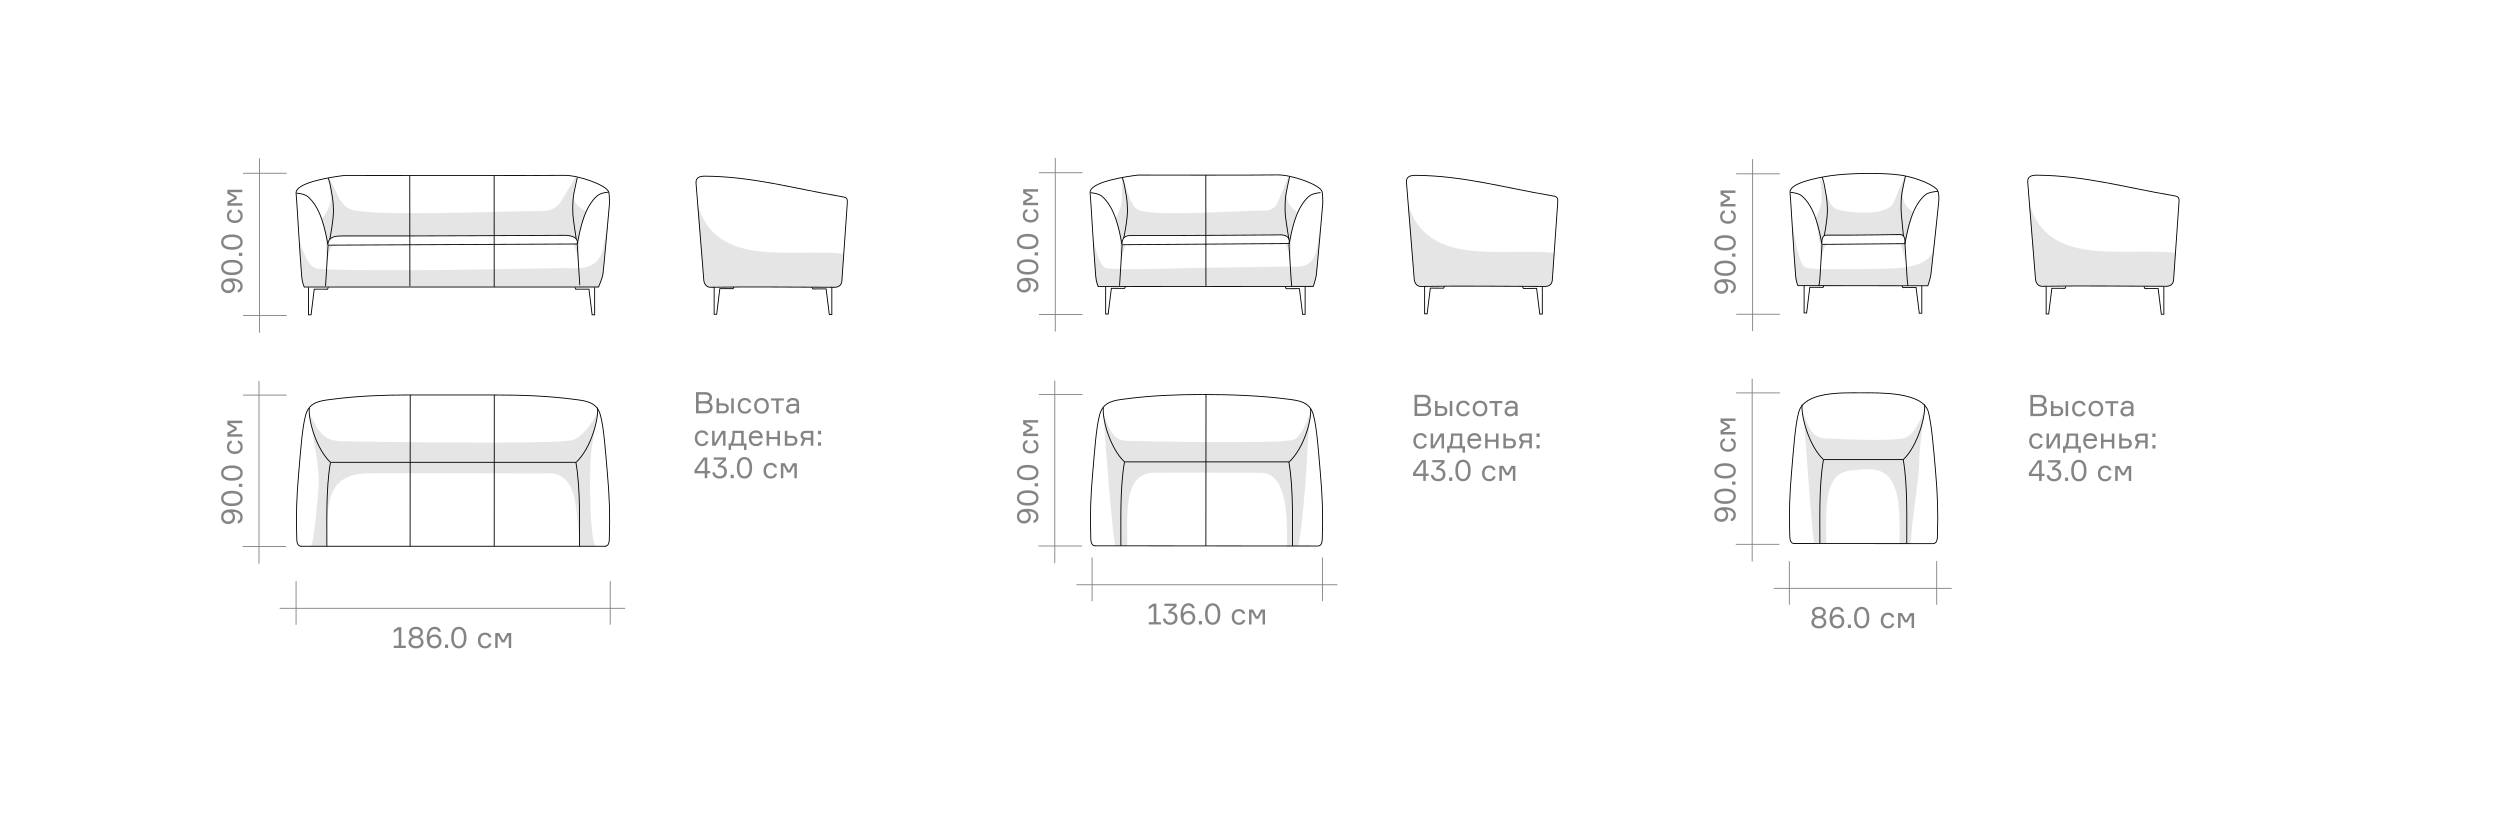<?xml version="1.0" encoding="UTF-8"?>
<!DOCTYPE svg PUBLIC "-//W3C//DTD SVG 1.1//EN" "http://www.w3.org/Graphics/SVG/1.1/DTD/svg11.dtd">
<!-- Creator: CorelDRAW 2021.5 -->
<svg xmlns="http://www.w3.org/2000/svg" xml:space="preserve" width="297mm" height="97.313mm" version="1.1" shape-rendering="geometricPrecision" text-rendering="geometricPrecision" image-rendering="optimizeQuality" fill-rule="evenodd" clip-rule="evenodd"
viewBox="0 0 29698.94 9730.95"
 xmlns:xlink="http://www.w3.org/1999/xlink"
 xmlns:xodm="http://www.corel.com/coreldraw/odm/2003">
 <g id="Тени">
  <g id="_2238322279168">
   <path fill="black" fill-opacity="0.102" d="M10023.69 3013.84l-22.78 326.55c-0.15,2.1 -4.07,39.23 -34.12,59.08 -19.45,12.86 -53.39,10.88 -92.49,13.3 -99.51,6.14 -1323.68,-10.05 -1361.79,-6.78 -25.44,2.19 -92.25,29.17 -129.94,-20.1 -18.76,-24.52 -19.02,-78.94 -25.81,-142.82 -20.43,-192.27 -79.38,-812.54 -67.85,-811.9 217.39,757.39 1090.71,518.35 1734.77,582.68z"/>
   <path fill="black" fill-opacity="0.102" d="M3883.08 6337.54c10.18,-377.71 14.34,-686.03 452.15,-713.39 84.55,-5.29 2129.65,0 2129.65,0 414.51,-41.45 369.92,440.37 419.08,792.67l0.3 72.22c62.78,0.1 72.71,0.12 188.34,0.3 -66.27,-136.02 -66.55,-738.32 -60.72,-944.39 6.45,-228.05 48.65,-388.89 87.67,-651.01 0,0 -125.98,271.88 -291.91,331.92 -165.93,60.04 -2630.96,17.8 -2630.96,17.8 -284.89,1.66 -350.68,-18.59 -502.74,-338.5l30.86 172.24c26.97,210.06 92.7,492.94 80.83,694.71 -5.28,89.83 -58.11,717.22 -95.11,717.22l192.56 0 -0.01 -151.79z"/>
   <path fill="black" fill-opacity="0.102" d="M3552.23 2827.71c0,0 79.03,327.76 199.33,360.11 120.31,32.35 1451.35,20.7 1451.35,20.7l1517.06 -23.87c96.44,-1.62 393.48,54.71 447.07,-243.88 33.26,-185.32 52.99,-294.15 52.99,-294.15l-57.04 621.75 -52.56 141.24 -3495.89 0.03 -23.51 -75.11 -16.23 -169.02 -22.58 -337.8z"/>
   <path fill="black" fill-opacity="0.102" d="M4197.13 2496.44c348.31,76.19 1758.45,10.24 2237.24,10.24 0,0 149.62,10.32 221.85,-103.19 72.23,-113.5 179.73,-301.84 179.73,-301.84l22.2 7.98c0,0 -32.2,47.2 -43.16,201.54 -10.95,154.34 154.59,177.45 145.77,208.72l-103.48 351.05c-16.53,-62.18 -64.73,-64.77 -179.79,-75.31 -81.88,-7.5 -2498.66,6.84 -2523.52,7.26l-144.5 2.45c-133.6,2.27 -109.89,126.39 -115.63,95.69l-71.96 -297.22c0,0 100.1,-133.24 105.65,-214.1 5.55,-80.88 -29.09,-275.84 -29.09,-275.84 93.02,91.94 115.14,342.43 298.68,382.57z"/>
   <path fill="black" fill-opacity="0.102" d="M3942.45 2912.26c0,0 -52.77,125.44 -57.89,208.3 -5.12,82.88 -14.04,-340.5 -14.04,-340.5l26.73 135.24 45.2 -3.04z"/>
   <path fill="black" fill-opacity="0.102" d="M6814.33 2899.1c0,0 52.77,125.44 57.89,208.3 5.12,82.88 14.04,-340.5 14.04,-340.5l-26.73 135.24 -45.2 -3.04z"/>
  </g>
  <g id="_2238322278784">
   <path fill="black" fill-opacity="0.102" d="M13535.26 2498.28c236.71,76.17 1169.36,3.16 1494.77,3.16 0,0 101.69,10.32 150.77,-103.19 49.09,-113.51 122.16,-301.84 122.16,-301.84l15.08 7.97c0,0 -21.88,47.21 -29.32,201.55 -7.44,154.34 122.61,193.39 116.62,224.65l-87.88 335.11c-11.24,-62.17 -44,-64.77 -122.2,-75.3 -55.64,-7.49 -1698.17,6.85 -1715.06,7.26l-79.35 1.98c-90.78,2.26 -71.92,116.67 -75.82,85.97l-70.54 -287.04c0,0 68.04,-133.24 71.81,-214.1 3.77,-80.87 4.76,-275.84 4.76,-275.84 63.22,91.95 79.47,349.52 204.19,389.66z"/>
   <path fill="black" fill-opacity="0.102" d="M12984.84 2822.47c0,0 58.26,327.76 146.94,360.11 88.68,32.35 1068.67,0 1068.67,0l1119.46 -16.18c71.1,-1.63 290.04,54.73 329.56,-243.88 24.54,-185.37 39.07,-281.15 39.07,-281.15l-42.05 608.74 -45.64 152.17 -2570.07 2.12 -17.33 -75.11 -11.97 -169.03 -16.65 -337.79z"/>
   <path fill="black" fill-opacity="0.102" d="M18463.33 3003.96l-22.78 326.55c-0.15,2.1 -4.07,39.22 -34.12,59.08 -19.45,12.85 -53.39,10.88 -92.49,13.29 -99.52,6.15 -1323.68,-10.04 -1361.79,-6.77 -25.44,2.18 -92.25,29.17 -129.94,-20.1 -18.76,-24.52 -19.03,-78.95 -25.81,-142.83 -20.44,-192.26 -79.38,-812.54 -67.85,-811.89 217.39,757.39 1090.71,518.34 1734.77,582.68z"/>
   <path fill="black" fill-opacity="0.102" d="M13375.06 2907.01c0,0 -52.77,125.45 -57.89,208.31 -5.12,82.87 -14.04,-340.5 -14.04,-340.5l26.73 135.23 45.2 -3.04z"/>
   <path fill="black" fill-opacity="0.102" d="M13681.55 5617.3c61.16,-5.27 1277.23,-0.39 1277.23,-0.39 351.23,-17.9 329.37,570.21 330.28,866.59 45.42,0.1 52.6,0.11 136.28,0.3 42.02,-234.63 86.04,-738.24 96.34,-944.09 12.98,-259.28 23.77,-417.98 48.09,-665.42 0,0 -75.81,286.29 -195.86,346.33 -120.06,60.04 -1903.59,17.8 -1903.59,17.8 -206.12,1.66 -253.72,-18.59 -363.75,-338.5l12.74 191.39c8.62,129.54 106.19,1392.78 132.93,1392.78l139.33 0c-0.02,-407.08 -37.24,-838.55 290,-866.8z"/>
   <path fill="black" fill-opacity="0.102" d="M15270.97 2889.82c0,0 52.77,125.45 57.89,208.31 5.12,82.87 14.04,-340.5 14.04,-340.5l-26.73 135.23 -45.2 -3.04z"/>
  </g>
  <g id="_2238322280464">
   <path fill="black" fill-opacity="0.102" d="M21985.16 5590.22c150.27,-12.97 370.44,-59.62 480.3,112.79 120.24,188.67 100.21,541.56 100.85,753.41 45.43,0.1 52.61,0.12 136.29,0.3 -2.32,-213.52 92.12,-738.03 96.34,-944.09 4.66,-228.05 35.2,-388.89 63.42,-651.01 0,0 -91.14,271.88 -211.19,331.92 -120.07,60.04 -877.23,17.8 -877.23,17.8 -206.13,1.66 -253.73,-18.59 -363.76,-338.5l22.33 172.24c16.69,128.75 96.6,1411.94 123.34,1411.94l139.33 0c-0.01,-407.08 -37.25,-838.57 290,-866.81z"/>
   <path fill="black" fill-opacity="0.102" d="M21824.19 2486.94c126.84,40.82 597.03,93.14 674.21,-85.32 49.09,-113.5 122.16,-301.84 122.16,-301.84l15.08 7.98c0,0 -21.88,47.2 -29.33,201.54 -7.44,154.34 124.9,191.03 118.9,222.29l-90.15 337.48c-11.24,-62.18 -44,-64.77 -122.2,-75.31 -55.64,-7.49 -701.09,-0.79 -717.98,-0.37l-98.22 2.45c-90.8,2.27 -74.69,126.39 -78.59,95.69l-48.9 -297.22c0,0 68.03,-133.24 71.8,-214.1 3.78,-80.88 -19.77,-275.84 -19.77,-275.84 63.22,91.94 78.25,342.43 202.99,382.57z"/>
   <path fill="black" fill-opacity="0.102" d="M21286.23 2605.89c0,0 71.53,540.08 160.21,572.43 75.23,27.45 438.32,18.77 767.7,17.02 377.2,-2.01 722.73,-12.88 754.79,-255.19 24.52,-185.35 49.34,-396.09 49.34,-396.09l-74.83 701.78 -41.37 149.09 -1543.43 -1.86 -30.53 -68.05 -11.97 -169.02 -29.92 -550.12z"/>
   <path fill="black" fill-opacity="0.102" d="M21689.73 2902.76c0,0 -52.77,125.44 -57.89,208.3 -5.12,82.88 -14.04,-340.5 -14.04,-340.5l26.73 135.24 45.2 -3.04z"/>
   <path fill="black" fill-opacity="0.102" d="M25843.73 3002.15l-22.78 326.55c-0.15,2.1 -4.07,39.23 -34.12,59.09 -19.45,12.85 -53.39,10.87 -92.49,13.29 -99.51,6.14 -1323.68,-10.05 -1361.79,-6.78 -25.43,2.19 -92.25,29.17 -129.94,-20.1 -18.76,-24.52 -19.02,-78.94 -25.81,-142.82 -20.43,-192.27 -79.38,-812.54 -67.85,-811.9 217.39,757.39 1090.71,518.35 1734.77,582.68z"/>
   <path fill="black" fill-opacity="0.102" d="M22571.4 2890.27c0,0 52.77,125.44 57.89,208.3 5.12,82.88 14.04,-340.5 14.04,-340.5l-26.73 135.24 -45.2 -3.04z"/>
  </g>
 </g>
 <g id="Схемы">
  <g id="_2238322284208">
   <line fill="none" stroke="black" stroke-width="10.58" stroke-miterlimit="22.926" x1="4873.25" y1="4691.77" x2="4871.77" y2= "6489.34" />
   <line fill="none" stroke="black" stroke-width="10.58" stroke-miterlimit="22.926" x1="5871.89" y1="4691.77" x2="5871.03" y2= "6489.34" />
   <line fill="none" stroke="black" stroke-width="10.58" stroke-miterlimit="22.926" x1="3925.97" y1="5492.08" x2="6847.4" y2= "5492.08" />
   <path fill="none" stroke="black" stroke-width="10.58" stroke-miterlimit="22.926" d="M3579.45 6489.34c-31.53,0 -51.87,-22.09 -53.89,-83.51 -9.88,-299.55 -1.29,-511.64 23.31,-789.58 21.45,-242.25 40.04,-537.66 83.54,-689.59 43.5,-151.92 171.4,-164.46 293.56,-180.88 311.85,-41.92 617.23,-53.37 929.9,-53.98 9.11,-0.02 1016.87,-0.03 1025.99,-0.03"/>
   <path fill="none" stroke="black" stroke-width="10.58" stroke-miterlimit="22.926" d="M7184.46 6489.93c31.52,0 51.87,-22.1 53.89,-83.51 9.87,-299.55 1.29,-511.64 -23.32,-789.58 -21.45,-242.25 -40.03,-537.66 -83.54,-689.6 -43.5,-151.92 -171.4,-164.46 -293.56,-180.88 -320.93,-43.13 -635.02,-54 -957.24,-54"/>
   <path fill="none" stroke="black" stroke-width="10.58" stroke-miterlimit="22.926" d="M3674.46 4846.46c-14.57,137.9 80.99,486.65 251.51,645.63"/>
   <path fill="none" stroke="black" stroke-width="10.58" stroke-miterlimit="22.926" d="M7098.61 4843.02c14.57,137.9 -80.99,486.64 -251.52,645.63"/>
   <path fill="none" stroke="black" stroke-width="10.58" stroke-miterlimit="22.926" d="M3883.09 6489.34c2.74,-228.96 -15.18,-672.54 42.88,-997.25"/>
   <path fill="none" stroke="black" stroke-width="10.58" stroke-miterlimit="22.926" d="M6884.26 6489.04c-2.75,-228.96 15.18,-672.55 -42.88,-997.25"/>
   <polyline fill="none" stroke="black" stroke-width="10.58" stroke-miterlimit="22.926" points="3574.28,6489.34 3880.76,6489.34 7192.96,6489.34 "/>
  </g>
  <g id="_2238322287904">
   <path fill="none" stroke="black" stroke-width="10.58" stroke-miterlimit="22.926" d="M3614.55 3409.64l3495.89 -0.03c0,0 44.55,-102.2 52.55,-154.26 8,-52.07 77.39,-837.17 77.39,-837.17 0,0 -0.02,-110.19 -8.02,-136.2 -25.35,-82.48 -362.74,-203.56 -537.16,-198.99 -186.69,4.89 -2607.44,1.98 -2607.44,1.98 -107.99,12.79 -590.26,78 -569.97,215.04 6.31,42.56 42.69,705.61 66.37,985.97 6.41,75.81 30.4,123.66 30.4,123.66z"/>
   <line fill="none" stroke="black" stroke-width="10.58" stroke-miterlimit="22.926" x1="3899.03" y1="2912.46" x2="6857.44" y2= "2898.45" />
   <path fill="none" stroke="black" stroke-width="10.58" stroke-miterlimit="22.926" d="M7232.36 2281.98c0,0 -91.64,6.02 -132.49,40.06 -158.71,132.24 -209.57,402.59 -242.44,580.82l25.38 410.54 4.58 74.14"/>
   <path fill="none" stroke="black" stroke-width="10.58" stroke-miterlimit="22.926" d="M6857.44 2898.45c17.62,-87.73 -87.86,-106.42 -179.93,-102.81 -51.09,2 -1810.84,7.26 -1810.84,7.26l-785.36 0c-95.52,0.49 -172.32,2.3 -187.45,98.14"/>
   <path fill="none" stroke="black" stroke-width="10.58" stroke-miterlimit="22.926" d="M3917.58 2843.51c0,0 46.57,-228.34 43.78,-352.99 -2.8,-124.65 -18.01,-177.38 -31.85,-258.89 -13.84,-81.5 -31.06,-117.76 -31.06,-117.76"/>
   <path fill="none" stroke="black" stroke-width="10.58" stroke-miterlimit="22.926" d="M6844.8 2834.8c0,0 -34.49,-220.11 -38.48,-277.02 -4,-56.91 -3.83,-175.46 8.69,-246.6 12.52,-71.14 43.15,-201.54 43.15,-201.54"/>
   <line fill="none" stroke="black" stroke-width="10.58" stroke-miterlimit="22.926" x1="4869.25" y1="3401.78" x2="4867.77" y2= "2085.62" />
   <line fill="none" stroke="black" stroke-width="10.58" stroke-miterlimit="22.926" x1="5870.89" y1="3409.63" x2="5870.03" y2= "2085.72" />
   <path fill="none" stroke="black" stroke-width="10.58" stroke-miterlimit="22.926" d="M3522.32 2294.42c0,0 91.63,6.02 132.49,40.06 158.7,132.24 209.57,402.59 242.44,580.81l-25.38 410.55 -4.59 74.14"/>
   <polyline fill="none" stroke="black" stroke-width="10.58" stroke-miterlimit="22.926" points="3665.41,3413.68 3665.41,3740.14 3695.27,3740.14 3733.1,3434.92 3890.34,3435.58 3900.96,3413.68 "/>
   <polyline fill="none" stroke="black" stroke-width="10.58" stroke-miterlimit="22.926" points="7064.14,3413.68 7064.14,3740.13 7034.28,3740.13 6996.45,3434.92 6839.21,3435.58 6828.59,3413.68 "/>
  </g>
  <g id="_2238322289200">
   <line fill="none" stroke="black" stroke-width="10.58" stroke-miterlimit="22.926" x1="13358.58" y1="5486.84" x2="15322.62" y2= "5486.84" />
   <path fill="none" stroke="black" stroke-width="10.58" stroke-miterlimit="22.926" d="M13012.06 6484.1c-31.52,0 -51.87,-22.1 -53.89,-83.51 -9.87,-299.55 -1.28,-511.64 23.32,-789.58 21.45,-242.25 40.04,-537.66 83.54,-689.6 43.5,-151.92 171.4,-164.46 293.56,-180.88 311.85,-41.91 617.23,-53.36 929.9,-53.97"/>
   <path fill="none" stroke="black" stroke-width="10.58" stroke-miterlimit="22.926" d="M15654.19 6486.46c31.52,0 51.87,-22.09 53.89,-83.51 9.88,-299.55 1.29,-511.64 -23.32,-789.57 -21.44,-242.26 -40.03,-537.67 -83.53,-689.6 -43.51,-151.92 -171.41,-164.47 -293.57,-180.88 -320.93,-43.14 -696.97,-56.34 -1019.18,-56.34"/>
   <path fill="none" stroke="black" stroke-width="10.58" stroke-miterlimit="22.926" d="M13107.06 4841.22c-14.57,137.9 81,486.64 251.52,645.63"/>
   <path fill="none" stroke="black" stroke-width="10.58" stroke-miterlimit="22.926" d="M15569.4 4853.48c14.57,137.9 -82.06,472.72 -252.59,631.7"/>
   <path fill="none" stroke="black" stroke-width="10.58" stroke-miterlimit="22.926" d="M13315.7 6484.1c2.74,-228.96 -15.19,-672.55 42.88,-997.25"/>
   <path fill="none" stroke="black" stroke-width="10.58" stroke-miterlimit="22.926" d="M15353.99 6485.57c-2.74,-228.96 15.18,-672.54 -42.88,-997.25"/>
   <polyline fill="none" stroke="black" stroke-width="10.58" stroke-miterlimit="22.926" points="13006.89,6484.1 13228.76,6484.1 15654.19,6486.46 "/>
   <line fill="none" stroke="black" stroke-width="10.58" stroke-miterlimit="22.926" x1="14326.8" y1="4686.53" x2="14325.32" y2= "6484.1" />
  </g>
  <g id="_2238322290976">
   <line fill="none" stroke="black" stroke-width="10.58" stroke-miterlimit="22.926" x1="21662.19" y1="5459.77" x2="22610.22" y2= "5459.77" />
   <path fill="none" stroke="black" stroke-width="10.58" stroke-miterlimit="22.926" d="M21315.67 6457.02c-31.53,0 -51.87,-22.09 -53.89,-83.51 -9.88,-299.55 -1.29,-511.64 23.31,-789.57 21.45,-242.26 40.5,-537.54 83.54,-689.6 67.65,-238.97 496.08,-228.74 732.78,-227.63"/>
   <path fill="none" stroke="black" stroke-width="10.58" stroke-miterlimit="22.926" d="M22961.82 6458.1c31.52,0 51.87,-22.09 53.89,-83.51 9.87,-299.55 1.29,-511.64 -23.32,-789.57 -21.45,-242.26 -44,-536.59 -83.54,-689.6 -63.22,-244.65 -595.37,-228.71 -807.44,-228.71"/>
   <path fill="none" stroke="black" stroke-width="10.58" stroke-miterlimit="22.926" d="M21408.14 4806.23c-14.57,137.9 83.53,494.56 254.05,653.54"/>
   <path fill="none" stroke="black" stroke-width="10.58" stroke-miterlimit="22.926" d="M22863.46 4802.35c14.57,137.89 -82.72,498.44 -253.24,657.42"/>
   <path fill="none" stroke="black" stroke-width="10.58" stroke-miterlimit="22.926" d="M21619.31 6457.02c2.74,-228.96 -15.18,-672.54 42.88,-997.25"/>
   <path fill="none" stroke="black" stroke-width="10.58" stroke-miterlimit="22.926" d="M22651.62 6452.82c-2.74,-228.96 15.19,-672.55 -42.88,-997.26"/>
   <polyline fill="none" stroke="black" stroke-width="10.58" stroke-miterlimit="22.926" points="21310.5,6457.03 21448.16,6457.03 22961.82,6458.1 "/>
  </g>
  <g id="_2238322295872">
   <path fill="none" stroke="black" stroke-width="10.58" stroke-miterlimit="22.926" d="M8444.18 3412.79c491.91,-9.2 984,0 1476.01,0 43.5,-3.39 74.41,-22.53 80.73,-72.4l63.85 -914.93c5.35,-76.72 -2.54,-79.44 -87.39,-93.68 -536.36,-90.02 -1034.32,-235.06 -1601.15,-239.03 -70.76,-0.49 -112.25,20.59 -107.75,83.62l93.11 1160.53c11.6,53.65 40.3,76.68 82.6,75.89z"/>
   <polyline fill="none" stroke="black" stroke-width="10.58" stroke-miterlimit="22.926" points="8483.72,3407.38 8483.72,3733.84 8513.58,3733.84 8551.4,3428.62 8708.65,3429.28 8719.27,3407.38 "/>
   <polyline fill="none" stroke="black" stroke-width="10.58" stroke-miterlimit="22.926" points="9881.82,3410.55 9881.82,3737 9851.96,3737 9814.13,3431.79 9656.89,3432.45 9646.27,3410.55 "/>
  </g>
  <g id="_2238322296544">
   <g>
    <path fill="none" stroke="black" stroke-width="10.58" stroke-miterlimit="22.926" d="M13047.16 3404.4l2553.69 -2.12c0,0 28.05,-80.11 36.05,-132.19 8,-52.07 77.39,-857.16 77.39,-857.16 0,0 -0.03,-110.2 -8.02,-136.2 -25.33,-82.47 -362.75,-203.55 -537.16,-198.99 -186.68,4.88 -1648.75,1.98 -1648.75,1.98 -107.98,12.79 -590.25,78 -569.96,215.03 6.31,42.57 42.68,705.61 66.37,985.98 6.41,75.81 30.4,123.66 30.4,123.66z"/>
    <line fill="none" stroke="black" stroke-width="10.58" stroke-miterlimit="22.926" x1="13331.64" y1="2907.22" x2="15312.73" y2= "2893.23" />
    <path fill="none" stroke="black" stroke-width="10.58" stroke-miterlimit="22.926" d="M15687.58 2288.34c0,0 -91.63,6.02 -132.49,40.07 -158.7,132.23 -209.57,402.58 -242.44,580.81l25.38 410.55 7.36 82.74"/>
    <path fill="none" stroke="black" stroke-width="10.58" stroke-miterlimit="22.926" d="M15312.73 2893.23c19.95,-87.89 -53.97,-106.44 -115.84,-102.83 -34.33,2 -1216.77,7.26 -1216.77,7.26l-527.71 0c-64.19,0.49 -115.8,2.29 -125.96,98.14"/>
    <path fill="none" stroke="black" stroke-width="10.58" stroke-miterlimit="22.926" d="M13349.3 2827.95c0,0 47.45,-218.02 44.66,-342.67 -2.79,-124.65 -18,-177.38 -31.84,-258.89 -13.84,-81.5 -31.06,-117.77 -31.06,-117.77"/>
    <path fill="none" stroke="black" stroke-width="10.58" stroke-miterlimit="22.926" d="M15311.44 2843.02c0,0 -38.93,-238.82 -42.91,-295.73 -3.98,-56.91 -3.83,-175.46 8.69,-246.6 12.52,-71.13 43.16,-201.54 43.16,-201.54"/>
    <line fill="none" stroke="black" stroke-width="10.58" stroke-miterlimit="22.926" x1="14325.85" y1="3396.54" x2="14324.38" y2= "2080.38" />
    <path fill="none" stroke="black" stroke-width="10.58" stroke-miterlimit="22.926" d="M12954.94 2289.18c0,0 91.63,6.02 132.49,40.06 158.7,132.24 209.56,402.58 242.44,580.81l-25.39 410.55 -4.58 74.14"/>
   </g>
   <polyline fill="none" stroke="black" stroke-width="10.58" stroke-miterlimit="22.926" points="13134.73,3403.81 13134.73,3730.27 13164.59,3730.27 13202.42,3425.05 13359.66,3425.71 13370.28,3403.81 "/>
   <polyline fill="none" stroke="black" stroke-width="10.58" stroke-miterlimit="22.926" points="15504.33,3407.68 15504.33,3734.13 15474.47,3734.13 15436.64,3428.92 15279.39,3429.58 15268.78,3407.68 "/>
  </g>
  <g id="_2238322294912">
   <g>
    <path fill="none" stroke="black" stroke-width="10.58" stroke-miterlimit="22.926" d="M16883.82 3402.91c491.91,-9.2 984,0 1476.01,0 43.5,-3.39 74.41,-22.53 80.73,-72.4l63.85 -914.93c5.35,-76.72 -2.54,-79.45 -87.39,-93.68 -536.37,-90.03 -1034.32,-235.06 -1601.16,-239.03 -70.76,-0.5 -112.24,20.59 -107.74,83.62l93.11 1160.52c11.59,53.66 40.3,76.69 82.6,75.9z"/>
   </g>
   <polyline fill="none" stroke="black" stroke-width="10.58" stroke-miterlimit="22.926" points="16923.91,3401.38 16923.91,3727.84 16953.76,3727.84 16991.59,3422.62 17148.84,3423.28 17159.46,3401.38 "/>
   <polyline fill="none" stroke="black" stroke-width="10.58" stroke-miterlimit="22.926" points="18322.01,3404.55 18322.01,3731 18292.15,3731 18254.32,3425.79 18097.07,3426.45 18086.45,3404.55 "/>
  </g>
  <g id="_2238322297936">
   <g>
    <path fill="none" stroke="black" stroke-width="10.58" stroke-miterlimit="22.926" d="M24264.21 3401.1c491.91,-9.2 984,0 1476.01,0 43.5,-3.39 74.41,-22.53 80.73,-72.4l63.85 -914.93c5.35,-76.72 -2.54,-79.44 -87.39,-93.68 -536.36,-90.02 -1034.31,-235.06 -1601.15,-239.03 -70.76,-0.49 -112.25,20.59 -107.75,83.62l93.11 1160.53c11.6,53.65 40.3,76.68 82.6,75.89z"/>
   </g>
   <g>
    <polyline fill="none" stroke="black" stroke-width="10.58" stroke-miterlimit="22.926" points="24307.45,3403.38 24307.45,3729.84 24337.31,3729.84 24375.14,3424.62 24532.38,3425.28 24543,3403.38 "/>
    <polyline fill="none" stroke="black" stroke-width="10.58" stroke-miterlimit="22.926" points="25705.55,3406.55 25705.55,3733 25675.69,3733 25637.86,3427.79 25480.62,3428.45 25470,3406.55 "/>
   </g>
  </g>
  <g id="_2238322298608">
   <g>
    <path fill="none" stroke="black" stroke-width="10.58" stroke-miterlimit="22.926" d="M21358.65 3393.08l1543.43 1.86c0,0 28.05,-80.12 36.05,-132.19 8,-52.07 84.85,-784.48 92.17,-854.08 7.32,-69.6 -0.02,-110.21 -8.01,-136.2 -20.61,-67.1 -247.82,-159.75 -425.73,-189.51 -210.31,-35.17 -642.18,-26.51 -846.23,3.89 -174.6,26.01 -502.05,90.23 -485.26,203.65 6.31,42.56 42.69,705.62 66.37,985.97 6.4,75.81 27.22,116.6 27.22,116.6z"/>
    <line fill="none" stroke="black" stroke-width="10.58" stroke-miterlimit="22.926" x1="21646.31" y1="2902.96" x2="22630.3" y2= "2894.71" />
    <path fill="none" stroke="black" stroke-width="10.58" stroke-miterlimit="22.926" d="M23022.29 2272.48c0,0 -108.69,7.38 -149.54,41.42 -158.69,132.24 -209.57,402.58 -242.44,580.81l25.38 410.55 9.37 90.5"/>
    <path fill="none" stroke="black" stroke-width="10.58" stroke-miterlimit="22.926" d="M22630.3 2894.71c5.91,-87.73 -28.5,-111.81 -59.37,-108.2 -17.12,2 -603.76,6.89 -603.76,6.89l-263.22 0c-32.02,0.49 -57.76,2.3 -62.83,98.14"/>
    <path fill="none" stroke="black" stroke-width="10.58" stroke-miterlimit="22.926" d="M21671.37 2800.31c0,0 40.06,-194.64 37.27,-319.29 -2.79,-124.65 -18.01,-177.38 -31.85,-258.89 -13.84,-81.5 -31.06,-117.76 -31.06,-117.76"/>
    <path fill="none" stroke="black" stroke-width="10.58" stroke-miterlimit="22.926" d="M22612.36 2803.64c0,0 -22.2,-213.95 -26.18,-270.86 -3.98,-56.91 -3.83,-175.46 8.69,-246.59 12.52,-71.13 41.78,-195.63 41.78,-195.63"/>
    <path fill="none" stroke="black" stroke-width="10.58" stroke-miterlimit="22.926" d="M21269.6 2284.92c0,0 91.63,6.02 132.49,40.06 158.7,132.24 209.57,402.59 242.44,580.81l-25.38 410.55 -10.98 82.98"/>
   </g>
   <g>
    <polyline fill="none" stroke="black" stroke-width="10.58" stroke-miterlimit="22.926" points="21432.05,3391.43 21432.05,3717.89 21461.9,3717.89 21499.73,3412.67 21656.98,3413.33 21667.6,3391.43 "/>
    <polyline fill="none" stroke="black" stroke-width="10.58" stroke-miterlimit="22.926" points="22830.15,3394.6 22830.15,3721.05 22800.29,3721.05 22762.46,3415.84 22605.21,3416.5 22594.59,3394.6 "/>
   </g>
  </g>
 </g>
 <g id="Выносные">
  <g id="_2238322266544">
   <line fill="none" stroke="gray" stroke-width="10.58" stroke-miterlimit="22.926" x1="20624.65" y1="4667.51" x2="21143.84" y2= "4667.51" />
   <line fill="none" stroke="gray" stroke-width="10.58" stroke-miterlimit="22.926" x1="20620.31" y1="6466.33" x2="21138.23" y2= "6466.33" />
   <line fill="none" stroke="gray" stroke-width="10.58" stroke-miterlimit="22.926" x1="20814.94" y1="6670.15" x2="20814.94" y2= "4500.89" />
  </g>
  <g id="_2238322272832">
   <line fill="none" stroke="gray" stroke-width="10.58" stroke-miterlimit="22.926" x1="20625.92" y1="3733.07" x2="21143.84" y2= "3733.07" />
   <line fill="none" stroke="gray" stroke-width="10.58" stroke-miterlimit="22.926" x1="20624.65" y1="2064.9" x2="21143.84" y2= "2064.9" />
   <line fill="none" stroke="gray" stroke-width="10.58" stroke-miterlimit="22.926" x1="20820.55" y1="3933.38" x2="20820.55" y2= "1890.38" />
  </g>
  <g id="_2238322277152">
   <line fill="none" stroke="gray" stroke-width="10.58" stroke-miterlimit="22.926" x1="21256.64" y1="7185.17" x2="21256.64" y2= "6665.99" />
   <line fill="none" stroke="gray" stroke-width="10.58" stroke-miterlimit="22.926" x1="23007.24" y1="7183.9" x2="23007.24" y2= "6665.99" />
   <line fill="none" stroke="gray" stroke-width="10.58" stroke-miterlimit="22.926" x1="23185.35" y1="6989.27" x2="21071.08" y2= "6989.27" />
  </g>
  <g id="_2238322278112">
   <line fill="none" stroke="gray" stroke-width="10.58" stroke-miterlimit="22.926" x1="3517.15" y1="7422.37" x2="3517.15" y2= "6903.18" />
   <line fill="none" stroke="gray" stroke-width="10.58" stroke-miterlimit="22.926" x1="7249.25" y1="7421.1" x2="7249.25" y2= "6903.18" />
   <line fill="none" stroke="gray" stroke-width="10.58" stroke-miterlimit="22.926" x1="7427.36" y1="7226.46" x2="3322.87" y2= "7226.46" />
  </g>
  <g id="_2238322276576">
   <line fill="none" stroke="gray" stroke-width="10.58" stroke-miterlimit="22.926" x1="2886.48" y1="4693.53" x2="3405.66" y2= "4693.53" />
   <line fill="none" stroke="gray" stroke-width="10.58" stroke-miterlimit="22.926" x1="2882.14" y1="6492.35" x2="3400.05" y2= "6492.35" />
   <line fill="none" stroke="gray" stroke-width="10.58" stroke-miterlimit="22.926" x1="3076.76" y1="6696.17" x2="3076.76" y2= "4526.91" />
  </g>
  <g id="_2274494177408">
   <line fill="none" stroke="gray" stroke-width="10.58" stroke-miterlimit="22.926" x1="2887.75" y1="3748.78" x2="3405.66" y2= "3748.78" />
   <line fill="none" stroke="gray" stroke-width="10.58" stroke-miterlimit="22.926" x1="2886.48" y1="2058.26" x2="3405.66" y2= "2058.26" />
   <line fill="none" stroke="gray" stroke-width="10.58" stroke-miterlimit="22.926" x1="3082.37" y1="3951.78" x2="3082.37" y2= "1881.4" />
  </g>
  <g id="_2274494177072">
   <line fill="none" stroke="gray" stroke-width="10.58" stroke-miterlimit="22.926" x1="12340.14" y1="4687.36" x2="12859.32" y2= "4687.36" />
   <line fill="none" stroke="gray" stroke-width="10.58" stroke-miterlimit="22.926" x1="12335.8" y1="6486.18" x2="12853.71" y2= "6486.18" />
   <line fill="none" stroke="gray" stroke-width="10.58" stroke-miterlimit="22.926" x1="12530.42" y1="6690" x2="12530.42" y2= "4520.74" />
  </g>
  <g id="_2274494179712">
   <line fill="none" stroke="gray" stroke-width="10.58" stroke-miterlimit="22.926" x1="12341.41" y1="3736.64" x2="12859.32" y2= "3736.64" />
   <line fill="none" stroke="gray" stroke-width="10.58" stroke-miterlimit="22.926" x1="12340.14" y1="2052" x2="12859.32" y2= "2052" />
   <line fill="none" stroke="gray" stroke-width="10.58" stroke-miterlimit="22.926" x1="12536.03" y1="3938.93" x2="12536.03" y2= "1875.76" />
  </g>
  <g id="_2274494183888">
   <line fill="none" stroke="gray" stroke-width="10.58" stroke-miterlimit="22.926" x1="12973.8" y1="7142.55" x2="12973.8" y2= "6623.36" />
   <line fill="none" stroke="gray" stroke-width="10.58" stroke-miterlimit="22.926" x1="15709.79" y1="7141.28" x2="15709.79" y2= "6623.36" />
   <line fill="none" stroke="gray" stroke-width="10.58" stroke-miterlimit="22.926" x1="15887.9" y1="6946.64" x2="12787.48" y2= "6946.64" />
  </g>
 </g>
 <g id="Текст">
  <rect fill="none" width="29698.94" height="9730.95"/>
  <g id="_2274494191472">
   <path fill="#666666" fill-rule="nonzero" fill-opacity="0.8" d="M24282.62 4806.26l0 7.76c10.59,4.94 19.11,12.7 25.58,23.29 6.47,10.58 9.7,22.22 9.7,34.92 0,21.17 -7.29,38.28 -21.87,51.33 -14.58,13.05 -35.75,19.58 -63.5,19.58l-112.54 0 0 -251.87 109.72 0c25.63,0 45.45,6.05 59.44,18.16 13.99,12.12 20.99,27.34 20.99,45.69 0,24.22 -9.17,41.27 -27.52,51.15zm-130.88 -86.78l0 78.67 77.26 0c32.69,0 49.04,-13.41 49.04,-40.22 0,-13.17 -4.71,-22.87 -14.11,-29.1 -9.41,-6.24 -21.29,-9.35 -35.63,-9.35l-76.56 0zm0 195.43l78.67 0c16.23,0 29.52,-3.47 39.87,-10.41 10.35,-6.94 15.52,-18.52 15.52,-34.75 0,-15.29 -5.12,-26.4 -15.35,-33.34 -10.23,-6.93 -23.46,-10.4 -39.68,-10.4l-79.03 0 0 88.9zm212.37 -149.57l29.98 0 0 59.27 49.04 0c21.4,0 37.92,5.17 49.57,15.52 11.64,10.35 17.46,24.81 17.46,43.39 0,18.82 -5.82,33.46 -17.46,43.92 -11.65,10.47 -28.17,15.7 -49.57,15.7l-79.02 0 0 -177.79zm29.98 84.67l0 67.02 44.81 0c14.81,0 25.4,-2.82 31.75,-8.46 6.35,-5.65 9.52,-14 9.52,-25.05 0,-11.05 -3.17,-19.4 -9.52,-25.05 -6.35,-5.64 -16.94,-8.46 -31.75,-8.46l-44.81 0zm144.63 -84.67l29.99 0 0 177.79 -29.99 0 0 -177.79zm208.14 124.18l29.98 0c-3.53,17.87 -11.82,32.04 -24.87,42.51 -13.05,10.46 -29.69,15.7 -49.92,15.7 -26.81,0 -47.92,-8.76 -63.32,-26.29 -15.41,-17.52 -23.11,-39.92 -23.11,-67.2 0,-27.52 7.65,-49.98 22.93,-67.38 15.29,-17.41 36.46,-26.11 63.5,-26.11 20.46,0 37.1,5.12 49.92,15.35 12.82,10.23 20.76,23.81 23.81,40.74l-29.98 0c-6.35,-19.99 -20.93,-29.98 -43.75,-29.98 -19.05,0 -33.22,6.29 -42.51,18.87 -9.29,12.58 -13.93,28.52 -13.93,47.8 0,19.52 4.7,35.75 14.11,48.69 9.41,12.93 23.52,19.4 42.33,19.4 24.93,0 39.87,-10.7 44.81,-32.1zm87.31 -102.31c15.64,-17.64 36.98,-26.46 64.03,-26.46 27.05,0 48.39,8.82 64.03,26.46 15.64,17.64 23.46,39.98 23.46,67.03 0,27.05 -7.82,49.39 -23.46,67.03 -15.64,17.64 -36.98,26.46 -64.03,26.46 -27.05,0 -48.39,-8.82 -64.03,-26.46 -15.64,-17.64 -23.46,-39.98 -23.46,-67.03 0,-27.05 7.82,-49.39 23.46,-67.03zm21.34 114.83c9.88,13.05 24.11,19.58 42.69,19.58 18.58,0 32.81,-6.53 42.69,-19.58 9.88,-13.05 14.81,-28.99 14.81,-47.8 0,-18.82 -4.93,-34.75 -14.81,-47.8 -9.88,-13.06 -24.11,-19.58 -42.69,-19.58 -18.58,0 -32.81,6.52 -42.69,19.58 -9.87,13.05 -14.81,28.98 -14.81,47.8 0,18.81 4.94,34.75 14.81,47.8zm155.21 -110.6l0 -26.1 153.1 0 0 26.1 -61.38 0 0 151.69 -29.99 0 0 -151.69 -61.74 0zm305.85 151.69l0 -18.7 -7.76 0c-12.23,15.52 -30.69,23.29 -55.39,23.29 -19.52,0 -35.04,-5.65 -46.56,-16.94 -11.53,-11.29 -17.29,-24.93 -17.29,-40.92 0,-16.23 5.64,-30.1 16.93,-41.63 11.29,-11.52 28.34,-17.28 51.16,-17.28l57.85 0 0 -7.06c0,-11.29 -3.53,-20.28 -10.58,-26.99 -7.06,-6.7 -17.99,-10.05 -32.81,-10.05 -25.87,0 -39.63,8.58 -41.28,25.75l-29.98 0c1.17,-16.23 8.17,-28.93 20.99,-38.1 12.82,-9.17 29.34,-13.76 49.56,-13.76 22.82,0 40.75,5.29 53.8,15.88 13.06,10.58 19.58,25.75 19.58,45.51l0 121 -28.22 0zm-55.74 -21.52c14.82,0 27.64,-4.88 38.45,-14.64 10.82,-9.76 16.23,-21.7 16.23,-35.81l0 -16.23 -53.27 0c-28.46,0 -42.68,11.29 -42.68,33.87 0,10.11 3.58,18.11 10.76,23.99 7.17,5.88 17.34,8.82 30.51,8.82zm-1023.72 353.16l29.98 0c-3.53,17.87 -11.82,32.04 -24.87,42.51 -13.05,10.46 -29.69,15.7 -49.92,15.7 -26.81,0 -47.92,-8.76 -63.32,-26.29 -15.41,-17.52 -23.11,-39.92 -23.11,-67.2 0,-27.52 7.65,-49.98 22.93,-67.38 15.29,-17.41 36.46,-26.11 63.5,-26.11 20.46,0 37.1,5.12 49.92,15.35 12.82,10.23 20.76,23.81 23.81,40.74l-29.98 0c-6.35,-19.99 -20.93,-29.98 -43.75,-29.98 -19.05,0 -33.22,6.29 -42.51,18.87 -9.29,12.58 -13.93,28.52 -13.93,47.8 0,19.52 4.7,35.75 14.11,48.69 9.41,12.93 23.52,19.4 42.33,19.4 24.93,0 39.87,-10.7 44.81,-32.1zm117.12 53.62l-42.33 0 0 -177.79 29.28 0 0 137.58 7.76 0 77.96 -137.58 43.75 0 0 177.79 -29.28 0 0 -137.58 -7.76 0 -79.38 137.58zm332.67 -26.11l32.8 0 0 76.56 -29.28 0 0 -50.45 -153.8 0 0 50.45 -29.28 0 0 -76.56 23.64 0c14.58,-31.04 21.87,-65.38 21.87,-103.01l0 -48.68 134.06 0 0 151.68zm-29.99 0l0 -125.59 -76.2 0 0 22.58c0,40.22 -6.47,74.56 -19.4,103.01l95.6 0zm255.75 -73.37l0 10.23 -135.46 0c0.47,21.4 5.52,38.04 15.16,49.92 9.65,11.87 23.52,17.81 41.63,17.81 24.46,0 39.51,-9.17 45.16,-27.52l30.34 0c-3.06,16 -11.11,28.93 -24.17,38.81 -13.05,9.88 -30.16,14.82 -51.33,14.82 -27.04,0 -48.21,-8.82 -63.5,-26.46 -15.28,-17.64 -22.93,-40.57 -22.93,-68.79 0,-27.76 7.65,-49.98 22.93,-66.68 15.29,-16.7 36.22,-25.05 62.8,-25.05 25.16,0 44.57,7.94 58.21,23.82 13.64,15.87 20.69,35.57 21.16,59.09zm-80.08 -56.8c-15.29,0 -27.52,3.94 -36.69,11.82 -9.17,7.88 -14.81,17.93 -16.93,30.16l102.66 0c-0.94,-12 -5.76,-21.99 -14.47,-29.99 -8.7,-7.99 -20.22,-11.99 -34.57,-11.99zm285.04 156.27l-29.99 0 0 -78.32 -98.43 0 0 78.32 -29.98 0 0 -177.79 29.98 0 0 73.38 98.43 0 0 -73.38 29.99 0 0 177.79zm307.61 -177.79l88.55 0 0 177.79 -30.34 0 0 -70.2 -53.98 0c-4.7,0 -8.34,-0.12 -10.93,-0.36l-26.81 70.56 -31.4 0 29.99 -77.26c-18.35,-8.7 -27.52,-24.22 -27.52,-46.57 0,-17.16 5.35,-30.45 16.05,-39.86 10.7,-9.41 26.17,-14.11 46.39,-14.11zm58.21 25.4l-55.03 0c-12.94,0 -22.11,2.47 -27.52,7.41 -5.41,4.94 -8.11,12.11 -8.11,21.52 0,9.17 2.7,16.11 8.11,20.81 5.41,4.7 14.58,7.06 27.52,7.06l55.03 0 0 -56.8zm-915.09 537.65l-36.69 0 0 -40.92 36.69 0 0 40.92zm61.39 -219.77c16.46,-21.4 38.45,-32.1 65.97,-32.1 27.51,0 49.56,10.75 66.14,32.27 16.58,21.52 24.87,53.57 24.87,96.14 0,42.57 -8.29,74.55 -24.87,95.95 -16.58,21.41 -38.63,32.11 -66.14,32.11 -27.52,0 -49.51,-10.7 -65.97,-32.11 -16.47,-21.4 -24.7,-53.38 -24.7,-95.95 0,-42.81 8.23,-74.91 24.7,-96.31zm21.16 170.2c9.88,17.76 24.82,26.64 44.81,26.64 19.99,0 34.98,-8.88 44.98,-26.64 9.99,-17.75 14.99,-42.39 14.99,-73.9 0,-31.75 -5,-56.51 -14.99,-74.26 -10,-17.76 -24.99,-26.64 -44.98,-26.64 -19.99,0 -34.93,8.88 -44.81,26.64 -9.87,17.75 -14.81,42.51 -14.81,74.26 0,31.51 4.94,56.15 14.81,73.9zm402.52 -4.05l29.98 0c-3.53,17.87 -11.82,32.04 -24.87,42.51 -13.05,10.46 -29.69,15.7 -49.92,15.7 -26.81,0 -47.92,-8.76 -63.32,-26.29 -15.41,-17.52 -23.11,-39.92 -23.11,-67.2 0,-27.52 7.65,-49.98 22.93,-67.38 15.29,-17.41 36.46,-26.11 63.5,-26.11 20.46,0 37.1,5.12 49.92,15.35 12.82,10.23 20.76,23.81 23.81,40.74l-29.98 0c-6.35,-19.99 -20.93,-29.98 -43.75,-29.98 -19.05,0 -33.22,6.29 -42.51,18.87 -9.29,12.58 -13.93,28.52 -13.93,47.8 0,19.52 4.7,35.75 14.11,48.69 9.41,12.93 23.52,19.4 42.33,19.4 24.93,0 39.87,-10.7 44.81,-32.1zm74.79 53.62l0 -177.79 47.62 0 43.75 81.14 7.76 0 43.74 -81.14 46.92 0 0 177.79 -29.28 0 0 -142.87 -7.76 0 -41.27 76.2 -33.16 0 -41.28 -76.2 -7.76 0 0 142.87 -29.28 0zm77.25 -563.05l0 59.27 52.57 0c21.4,0 37.92,5.17 49.56,15.52 11.65,10.35 17.47,24.81 17.47,43.39 0,18.82 -5.82,33.46 -17.47,43.92 -11.64,10.47 -28.16,15.7 -49.56,15.7l-82.55 0 0 -177.79 29.98 0zm0 151.68l48.34 0c14.81,0 25.4,-2.82 31.75,-8.46 6.35,-5.65 9.52,-14 9.52,-25.05 0,-11.05 -3.17,-19.4 -9.52,-25.05 -6.35,-5.64 -16.94,-8.46 -31.75,-8.46l-48.34 0 0 67.02zm400.75 26.11l-36.69 0 0 -40.92 36.69 0 0 40.92zm0 -136.88l-36.69 0 0 -40.92 36.69 0 0 40.92zm-1352.15 436.76l33.87 0 0 27.51 -33.87 0 0 57.86 -30.34 0 0 -57.86 -122.06 0 0 -35.27 109.01 -153.81 43.39 0 0 161.57zm-119.95 0l89.96 0 0 -126.65 -7.76 0 -82.2 118.89 0 7.76zm197.55 -161.57l144.28 0 0 34.58 -61.74 52.91 0 7.41c21.87,0.47 39.57,7.29 53.09,20.46 13.53,13.17 20.29,31.4 20.29,54.68 0,25.17 -8.12,45.04 -24.34,59.62 -16.23,14.59 -37.16,21.88 -62.8,21.88 -24.69,0 -44.92,-6.94 -60.68,-20.82 -15.75,-13.87 -24.34,-31.51 -25.75,-52.91l31.05 0c1.41,13.87 7.23,25.04 17.46,33.51 10.23,8.47 22.87,12.7 37.92,12.7 17.17,0 30.81,-4.82 40.92,-14.46 10.12,-9.65 15.17,-22.82 15.17,-39.52 0,-16.46 -4.82,-29.34 -14.46,-38.63 -9.64,-9.29 -23.4,-13.93 -41.28,-13.93 -8.7,0 -15.87,0.71 -21.52,2.12l0 -32.81 60.33 -52.21 0 -7.76 -107.95 0 0 -26.82z"/>
   <path fill="#666666" fill-rule="nonzero" fill-opacity="0.8" d="M21658.34 7326.63l0 7.76c9.64,3.3 18.46,10.18 26.46,20.64 7.99,10.47 11.99,23.23 11.99,38.28 0,20.7 -8.17,37.86 -24.52,51.5 -16.34,13.65 -37.92,20.47 -64.73,20.47 -26.81,0 -48.39,-6.82 -64.74,-20.47 -16.34,-13.64 -24.52,-30.8 -24.52,-51.5 0,-14.82 4,-27.52 12,-38.1 8,-10.58 16.81,-17.52 26.46,-20.82l0 -7.76c-7.76,-3.29 -14.88,-9.52 -21.35,-18.69 -6.46,-9.18 -9.7,-20.23 -9.7,-33.17 0,-19.52 7.65,-35.39 22.93,-47.62 15.29,-12.23 34.93,-18.34 58.92,-18.34 23.99,0 43.63,6.11 58.91,18.34 15.29,12.23 22.93,28.1 22.93,47.62 0,12.47 -3.29,23.41 -9.87,32.81 -6.59,9.41 -13.65,15.76 -21.17,19.05zm-13.94 -80.25c-9.76,-7.18 -22.05,-10.76 -36.86,-10.76 -14.82,0 -27.11,3.58 -36.87,10.76 -9.76,7.17 -14.64,17.11 -14.64,29.81 0,12.7 4.88,22.69 14.64,29.98 9.76,7.29 22.05,10.94 36.87,10.94 14.81,0 27.1,-3.65 36.86,-10.94 9.76,-7.29 14.64,-17.28 14.64,-29.98 0,-12.7 -4.88,-22.64 -14.64,-29.81zm-79.72 178.49c10.46,8.59 24.75,12.88 42.86,12.88 18.11,0 32.39,-4.29 42.86,-12.88 10.47,-8.58 15.7,-20.05 15.7,-34.39 0,-14.58 -5.17,-25.99 -15.52,-34.22 -10.35,-8.23 -24.7,-12.35 -43.04,-12.35 -18.35,0 -32.69,4.12 -43.04,12.35 -10.35,8.23 -15.52,19.64 -15.52,34.22 0,14.34 5.23,25.81 15.7,34.39zm265.81 -125.06c22.57,0 41.39,7.59 56.44,22.76 15.05,15.17 22.58,34.39 22.58,57.68 0,24.22 -7.59,44.45 -22.76,60.67 -15.16,16.23 -35.57,24.35 -61.2,24.35 -27.99,0 -50.1,-9.65 -66.33,-28.93 -16.22,-19.29 -24.34,-50.1 -24.34,-92.43 0,-39.75 7.94,-72.2 23.82,-97.37 15.87,-25.16 39.21,-37.74 70.02,-37.74 20.46,0 37.22,5.46 50.27,16.4 13.06,10.94 20.99,25.11 23.82,42.51l-30.7 0c-6.11,-20.93 -20.57,-31.4 -43.39,-31.4 -19.52,0 -34.81,7.76 -45.86,23.29 -11.05,15.52 -17.05,36.92 -17.99,64.2l7.76 0c5.17,-6.35 12.76,-11.93 22.75,-16.76 10,-4.82 21.7,-7.23 35.11,-7.23zm-44.1 122.77c10.35,10.11 23.28,15.17 38.8,15.17 15.53,0 28.29,-4.94 38.28,-14.82 10,-9.88 14.99,-23.63 14.99,-41.27 0,-17.64 -5.05,-31.16 -15.17,-40.57 -10.11,-9.41 -23.04,-14.11 -38.8,-14.11 -15.52,0 -28.34,4.82 -38.45,14.46 -10.12,9.64 -15.17,22.93 -15.17,39.86 0,17.41 5.17,31.17 15.52,41.28zm202.13 38.1l-36.69 0 0 -40.92 36.69 0 0 40.92zm61.39 -219.77c16.46,-21.4 38.45,-32.1 65.97,-32.1 27.51,0 49.56,10.75 66.14,32.27 16.58,21.52 24.87,53.57 24.87,96.14 0,42.57 -8.29,74.55 -24.87,95.95 -16.58,21.41 -38.63,32.11 -66.14,32.11 -27.52,0 -49.51,-10.7 -65.97,-32.11 -16.47,-21.4 -24.7,-53.38 -24.7,-95.95 0,-42.81 8.23,-74.91 24.7,-96.31zm21.16 170.2c9.88,17.76 24.82,26.64 44.81,26.64 19.99,0 34.98,-8.88 44.98,-26.64 9.99,-17.75 14.99,-42.39 14.99,-73.9 0,-31.75 -5,-56.51 -14.99,-74.26 -10,-17.76 -24.99,-26.64 -44.98,-26.64 -19.99,0 -34.93,8.88 -44.81,26.64 -9.87,17.75 -14.81,42.51 -14.81,74.26 0,31.51 4.94,56.15 14.81,73.9zm402.52 -4.05l29.98 0c-3.53,17.87 -11.82,32.04 -24.87,42.51 -13.05,10.46 -29.69,15.7 -49.92,15.7 -26.81,0 -47.92,-8.76 -63.32,-26.29 -15.41,-17.52 -23.11,-39.92 -23.11,-67.2 0,-27.52 7.65,-49.98 22.93,-67.38 15.29,-17.41 36.46,-26.11 63.5,-26.11 20.46,0 37.1,5.12 49.92,15.35 12.82,10.23 20.76,23.81 23.81,40.74l-29.98 0c-6.35,-19.99 -20.93,-29.98 -43.75,-29.98 -19.05,0 -33.22,6.29 -42.51,18.87 -9.29,12.58 -13.93,28.52 -13.93,47.8 0,19.52 4.7,35.75 14.11,48.69 9.41,12.93 23.52,19.4 42.33,19.4 24.93,0 39.87,-10.7 44.81,-32.1zm74.79 53.62l0 -177.79 47.62 0 43.75 81.14 7.76 0 43.74 -81.14 46.92 0 0 177.79 -29.28 0 0 -142.87 -7.76 0 -41.27 76.2 -33.16 0 -41.28 -76.2 -7.76 0 0 142.87 -29.28 0z"/>
   <path fill="#666666" fill-rule="nonzero" fill-opacity="0.8" d="M20530.36 3411.69c0,22.58 -7.59,41.39 -22.76,56.44 -15.16,15.05 -34.39,22.58 -57.67,22.58 -24.23,0 -44.46,-7.58 -60.68,-22.75 -16.23,-15.17 -24.34,-35.58 -24.34,-61.21 0,-27.99 9.64,-50.1 28.92,-66.32 19.29,-16.23 50.1,-24.35 92.43,-24.35 39.75,0 72.2,7.94 97.37,23.82 25.16,15.87 37.75,39.21 37.75,70.02 0,20.47 -5.47,37.22 -16.41,50.27 -10.93,13.06 -25.1,21 -42.51,23.82l0 -30.69c20.93,-6.12 31.4,-20.58 31.4,-43.4 0,-19.52 -7.76,-34.8 -23.28,-45.86 -15.53,-11.05 -36.93,-17.05 -64.21,-17.99l0 7.76c6.35,5.18 11.94,12.76 16.76,22.76 4.82,9.99 7.23,21.69 7.23,35.1zm-122.77 -44.1c-10.11,10.35 -15.17,23.28 -15.17,38.81 0,15.52 4.94,28.28 14.82,38.27 9.88,10 23.63,15 41.27,15 17.64,0 31.17,-5.06 40.57,-15.17 9.41,-10.12 14.11,-23.05 14.11,-38.81 0,-15.52 -4.82,-28.34 -14.46,-38.45 -9.64,-10.12 -22.93,-15.17 -39.86,-15.17 -17.41,0 -31.17,5.17 -41.28,15.52zm-10.58 -115.01c-21.4,-16.46 -32.1,-38.45 -32.1,-65.97 0,-27.51 10.75,-49.56 32.27,-66.14 21.52,-16.58 53.57,-24.87 96.14,-24.87 42.57,0 74.55,8.29 95.95,24.87 21.41,16.58 32.11,38.63 32.11,66.14 0,27.52 -10.7,49.51 -32.11,65.97 -21.4,16.47 -53.38,24.7 -95.95,24.7 -42.81,0 -74.91,-8.23 -96.31,-24.7zm170.2 -21.16c17.76,-9.88 26.64,-24.82 26.64,-44.81 0,-19.99 -8.88,-34.98 -26.64,-44.98 -17.75,-9.99 -42.39,-14.99 -73.9,-14.99 -31.75,0 -56.51,5 -74.26,14.99 -17.76,10 -26.64,24.99 -26.64,44.98 0,19.99 8.88,34.93 26.64,44.81 17.75,9.87 42.51,14.81 74.26,14.81 31.51,0 56.15,-4.94 73.9,-14.81zm49.57 -219.07l0 36.69 -40.92 0 0 -36.69 40.92 0zm-219.77 -61.39c-21.4,-16.46 -32.1,-38.45 -32.1,-65.97 0,-27.51 10.75,-49.56 32.27,-66.14 21.52,-16.58 53.57,-24.87 96.14,-24.87 42.57,0 74.55,8.29 95.95,24.87 21.41,16.58 32.11,38.63 32.11,66.14 0,27.52 -10.7,49.51 -32.11,65.97 -21.4,16.47 -53.38,24.7 -95.95,24.7 -42.81,0 -74.91,-8.23 -96.31,-24.7zm170.2 -21.16c17.76,-9.88 26.64,-24.82 26.64,-44.81 0,-19.99 -8.88,-34.98 -26.64,-44.98 -17.75,-9.99 -42.39,-14.99 -73.9,-14.99 -31.75,0 -56.51,5 -74.26,14.99 -17.76,10 -26.64,24.99 -26.64,44.98 0,19.99 8.88,34.93 26.64,44.81 17.75,9.87 42.51,14.81 74.26,14.81 31.51,0 56.15,-4.94 73.9,-14.81zm-4.05 -402.52l0 -29.98c17.87,3.53 32.04,11.82 42.51,24.87 10.46,13.05 15.7,29.69 15.7,49.92 0,26.81 -8.76,47.92 -26.29,63.32 -17.52,15.41 -39.92,23.11 -67.2,23.11 -27.52,0 -49.98,-7.65 -67.38,-22.93 -17.41,-15.29 -26.11,-36.46 -26.11,-63.5 0,-20.46 5.12,-37.1 15.35,-49.92 10.23,-12.82 23.81,-20.76 40.74,-23.81l0 29.98c-19.99,6.35 -29.98,20.93 -29.98,43.75 0,19.05 6.29,33.22 18.87,42.51 12.58,9.29 28.52,13.93 47.8,13.93 19.52,0 35.75,-4.7 48.69,-14.11 12.93,-9.41 19.4,-23.52 19.4,-42.33 0,-24.93 -10.7,-39.87 -32.1,-44.81zm53.62 -74.79l-177.79 0 0 -47.62 81.14 -43.75 0 -7.76 -81.14 -43.74 0 -46.92 177.79 0 0 29.28 -142.87 0 0 7.76 76.2 41.27 0 33.16 -76.2 41.28 0 7.76 142.87 0 0 29.28z"/>
   <path fill="#666666" fill-rule="nonzero" fill-opacity="0.8" d="M20530.36 6120.5c0,22.58 -7.59,41.39 -22.76,56.44 -15.16,15.05 -34.39,22.58 -57.67,22.58 -24.23,0 -44.46,-7.58 -60.68,-22.75 -16.23,-15.17 -24.34,-35.58 -24.34,-61.21 0,-27.99 9.64,-50.1 28.92,-66.32 19.29,-16.23 50.1,-24.35 92.43,-24.35 39.75,0 72.2,7.94 97.37,23.82 25.16,15.87 37.75,39.21 37.75,70.02 0,20.47 -5.47,37.22 -16.41,50.27 -10.93,13.06 -25.1,21 -42.51,23.82l0 -30.69c20.93,-6.12 31.4,-20.58 31.4,-43.4 0,-19.52 -7.76,-34.8 -23.28,-45.86 -15.53,-11.05 -36.93,-17.05 -64.21,-17.99l0 7.76c6.35,5.18 11.94,12.76 16.76,22.76 4.82,9.99 7.23,21.69 7.23,35.1zm-122.77 -44.1c-10.11,10.35 -15.17,23.28 -15.17,38.81 0,15.52 4.94,28.28 14.82,38.27 9.88,10 23.63,15 41.27,15 17.64,0 31.17,-5.06 40.57,-15.17 9.41,-10.12 14.11,-23.05 14.11,-38.81 0,-15.52 -4.82,-28.34 -14.46,-38.45 -9.64,-10.12 -22.93,-15.17 -39.86,-15.17 -17.41,0 -31.17,5.17 -41.28,15.52zm-10.58 -115.01c-21.4,-16.46 -32.1,-38.45 -32.1,-65.97 0,-27.51 10.75,-49.56 32.27,-66.14 21.52,-16.58 53.57,-24.87 96.14,-24.87 42.57,0 74.55,8.29 95.95,24.87 21.41,16.58 32.11,38.63 32.11,66.14 0,27.52 -10.7,49.51 -32.11,65.97 -21.4,16.47 -53.38,24.7 -95.95,24.7 -42.81,0 -74.91,-8.23 -96.31,-24.7zm170.2 -21.16c17.76,-9.88 26.64,-24.82 26.64,-44.81 0,-19.99 -8.88,-34.98 -26.64,-44.98 -17.75,-9.99 -42.39,-14.99 -73.9,-14.99 -31.75,0 -56.51,5 -74.26,14.99 -17.76,10 -26.64,24.99 -26.64,44.98 0,19.99 8.88,34.93 26.64,44.81 17.75,9.87 42.51,14.81 74.26,14.81 31.51,0 56.15,-4.94 73.9,-14.81zm49.57 -219.07l0 36.69 -40.92 0 0 -36.69 40.92 0zm-219.77 -61.39c-21.4,-16.46 -32.1,-38.45 -32.1,-65.97 0,-27.51 10.75,-49.56 32.27,-66.14 21.52,-16.58 53.57,-24.87 96.14,-24.87 42.57,0 74.55,8.29 95.95,24.87 21.41,16.58 32.11,38.63 32.11,66.14 0,27.52 -10.7,49.51 -32.11,65.97 -21.4,16.47 -53.38,24.7 -95.95,24.7 -42.81,0 -74.91,-8.23 -96.31,-24.7zm170.2 -21.16c17.76,-9.88 26.64,-24.82 26.64,-44.81 0,-19.99 -8.88,-34.98 -26.64,-44.98 -17.75,-9.99 -42.39,-14.99 -73.9,-14.99 -31.75,0 -56.51,5 -74.26,14.99 -17.76,10 -26.64,24.99 -26.64,44.98 0,19.99 8.88,34.93 26.64,44.81 17.75,9.87 42.51,14.81 74.26,14.81 31.51,0 56.15,-4.94 73.9,-14.81zm-4.05 -402.52l0 -29.98c17.87,3.53 32.04,11.82 42.51,24.87 10.46,13.05 15.7,29.69 15.7,49.92 0,26.81 -8.76,47.92 -26.29,63.32 -17.52,15.41 -39.92,23.11 -67.2,23.11 -27.52,0 -49.98,-7.65 -67.38,-22.93 -17.41,-15.29 -26.11,-36.46 -26.11,-63.5 0,-20.46 5.12,-37.1 15.35,-49.92 10.23,-12.82 23.81,-20.76 40.74,-23.81l0 29.98c-19.99,6.35 -29.98,20.93 -29.98,43.75 0,19.05 6.29,33.22 18.87,42.51 12.58,9.29 28.52,13.93 47.8,13.93 19.52,0 35.75,-4.7 48.69,-14.11 12.93,-9.41 19.4,-23.52 19.4,-42.33 0,-24.93 -10.7,-39.87 -32.1,-44.81zm53.62 -74.79l-177.79 0 0 -47.62 81.14 -43.75 0 -7.76 -81.14 -43.74 0 -46.92 177.79 0 0 29.28 -142.87 0 0 7.76 76.2 41.27 0 33.16 -76.2 41.28 0 7.76 142.87 0 0 29.28z"/>
  </g>
  <g id="_2274494205296">
   <path fill="#666666" fill-rule="nonzero" fill-opacity="0.8" d="M16966.55 4804.97l0 7.76c10.59,4.94 19.11,12.7 25.58,23.29 6.47,10.58 9.7,22.22 9.7,34.92 0,21.17 -7.29,38.28 -21.87,51.33 -14.58,13.05 -35.75,19.58 -63.5,19.58l-112.54 0 0 -251.87 109.72 0c25.63,0 45.45,6.05 59.44,18.16 13.99,12.12 20.99,27.34 20.99,45.69 0,24.22 -9.17,41.27 -27.52,51.15zm-130.88 -86.78l0 78.67 77.26 0c32.69,0 49.04,-13.41 49.04,-40.22 0,-13.17 -4.71,-22.87 -14.11,-29.1 -9.41,-6.24 -21.29,-9.35 -35.63,-9.35l-76.56 0zm0 195.43l78.67 0c16.23,0 29.52,-3.47 39.87,-10.41 10.35,-6.94 15.52,-18.52 15.52,-34.75 0,-15.29 -5.12,-26.4 -15.35,-33.34 -10.23,-6.93 -23.46,-10.4 -39.68,-10.4l-79.03 0 0 88.9zm212.37 -149.57l29.98 0 0 59.27 49.04 0c21.4,0 37.92,5.17 49.57,15.52 11.64,10.35 17.46,24.81 17.46,43.39 0,18.82 -5.82,33.46 -17.46,43.92 -11.65,10.47 -28.17,15.7 -49.57,15.7l-79.02 0 0 -177.79zm29.98 84.67l0 67.02 44.81 0c14.81,0 25.4,-2.82 31.75,-8.46 6.35,-5.65 9.52,-14 9.52,-25.05 0,-11.05 -3.17,-19.4 -9.52,-25.05 -6.35,-5.64 -16.94,-8.46 -31.75,-8.46l-44.81 0zm144.63 -84.67l29.99 0 0 177.79 -29.99 0 0 -177.79zm208.14 124.18l29.98 0c-3.53,17.87 -11.82,32.04 -24.87,42.51 -13.05,10.46 -29.69,15.7 -49.92,15.7 -26.81,0 -47.92,-8.76 -63.32,-26.29 -15.41,-17.52 -23.11,-39.92 -23.11,-67.2 0,-27.52 7.65,-49.98 22.93,-67.38 15.29,-17.41 36.46,-26.11 63.5,-26.11 20.46,0 37.1,5.12 49.92,15.35 12.82,10.23 20.76,23.81 23.81,40.74l-29.98 0c-6.35,-19.99 -20.93,-29.98 -43.75,-29.98 -19.05,0 -33.22,6.29 -42.51,18.87 -9.29,12.58 -13.93,28.52 -13.93,47.8 0,19.52 4.7,35.75 14.11,48.69 9.41,12.93 23.52,19.4 42.33,19.4 24.93,0 39.87,-10.7 44.81,-32.1zm87.31 -102.31c15.64,-17.64 36.98,-26.46 64.03,-26.46 27.05,0 48.39,8.82 64.03,26.46 15.64,17.64 23.46,39.98 23.46,67.03 0,27.05 -7.82,49.39 -23.46,67.03 -15.64,17.64 -36.98,26.46 -64.03,26.46 -27.05,0 -48.39,-8.82 -64.03,-26.46 -15.64,-17.64 -23.46,-39.98 -23.46,-67.03 0,-27.05 7.82,-49.39 23.46,-67.03zm21.34 114.83c9.88,13.05 24.11,19.58 42.69,19.58 18.58,0 32.81,-6.53 42.69,-19.58 9.88,-13.05 14.81,-28.99 14.81,-47.8 0,-18.82 -4.93,-34.75 -14.81,-47.8 -9.88,-13.06 -24.11,-19.58 -42.69,-19.58 -18.58,0 -32.81,6.52 -42.69,19.58 -9.87,13.05 -14.81,28.98 -14.81,47.8 0,18.81 4.94,34.75 14.81,47.8zm155.21 -110.6l0 -26.1 153.1 0 0 26.1 -61.38 0 0 151.69 -29.99 0 0 -151.69 -61.74 0zm305.85 151.69l0 -18.7 -7.76 0c-12.23,15.52 -30.69,23.29 -55.39,23.29 -19.52,0 -35.04,-5.65 -46.56,-16.94 -11.53,-11.29 -17.29,-24.93 -17.29,-40.92 0,-16.23 5.64,-30.1 16.93,-41.63 11.29,-11.52 28.34,-17.28 51.16,-17.28l57.85 0 0 -7.06c0,-11.29 -3.53,-20.28 -10.58,-26.99 -7.06,-6.7 -17.99,-10.05 -32.81,-10.05 -25.87,0 -39.63,8.58 -41.28,25.75l-29.98 0c1.17,-16.23 8.17,-28.93 20.99,-38.1 12.82,-9.17 29.34,-13.76 49.56,-13.76 22.82,0 40.75,5.29 53.8,15.88 13.06,10.58 19.58,25.75 19.58,45.51l0 121 -28.22 0zm-55.74 -21.52c14.82,0 27.64,-4.88 38.45,-14.64 10.82,-9.76 16.23,-21.7 16.23,-35.81l0 -16.23 -53.27 0c-28.46,0 -42.68,11.29 -42.68,33.87 0,10.11 3.58,18.11 10.76,23.99 7.17,5.88 17.34,8.82 30.51,8.82zm-1023.72 353.16l29.98 0c-3.53,17.87 -11.82,32.04 -24.87,42.51 -13.05,10.46 -29.69,15.7 -49.92,15.7 -26.81,0 -47.92,-8.76 -63.32,-26.29 -15.41,-17.52 -23.11,-39.92 -23.11,-67.2 0,-27.52 7.65,-49.98 22.93,-67.38 15.29,-17.41 36.46,-26.11 63.5,-26.11 20.46,0 37.1,5.12 49.92,15.35 12.82,10.23 20.76,23.81 23.81,40.74l-29.98 0c-6.35,-19.99 -20.93,-29.98 -43.75,-29.98 -19.05,0 -33.22,6.29 -42.51,18.87 -9.29,12.58 -13.93,28.52 -13.93,47.8 0,19.52 4.7,35.75 14.11,48.69 9.41,12.93 23.52,19.4 42.33,19.4 24.93,0 39.87,-10.7 44.81,-32.1zm117.12 53.62l-42.33 0 0 -177.79 29.28 0 0 137.58 7.76 0 77.96 -137.58 43.75 0 0 177.79 -29.28 0 0 -137.58 -7.76 0 -79.38 137.58zm332.67 -26.11l32.8 0 0 76.56 -29.28 0 0 -50.45 -153.8 0 0 50.45 -29.28 0 0 -76.56 23.64 0c14.58,-31.04 21.87,-65.38 21.87,-103.01l0 -48.68 134.06 0 0 151.68zm-29.99 0l0 -125.59 -76.2 0 0 22.58c0,40.22 -6.47,74.56 -19.4,103.01l95.6 0zm255.75 -73.37l0 10.23 -135.46 0c0.47,21.4 5.52,38.04 15.16,49.92 9.65,11.87 23.52,17.81 41.63,17.81 24.46,0 39.51,-9.17 45.16,-27.52l30.34 0c-3.06,16 -11.11,28.93 -24.17,38.81 -13.05,9.88 -30.16,14.82 -51.33,14.82 -27.04,0 -48.21,-8.82 -63.5,-26.46 -15.28,-17.64 -22.93,-40.57 -22.93,-68.79 0,-27.76 7.65,-49.98 22.93,-66.68 15.29,-16.7 36.22,-25.05 62.8,-25.05 25.16,0 44.57,7.94 58.21,23.82 13.64,15.87 20.69,35.57 21.16,59.09zm-80.08 -56.8c-15.29,0 -27.52,3.94 -36.69,11.82 -9.17,7.88 -14.81,17.93 -16.93,30.16l102.66 0c-0.94,-12 -5.76,-21.99 -14.47,-29.99 -8.7,-7.99 -20.22,-11.99 -34.57,-11.99zm285.04 156.27l-29.99 0 0 -78.32 -98.43 0 0 78.32 -29.98 0 0 -177.79 29.98 0 0 73.38 98.43 0 0 -73.38 29.99 0 0 177.79zm307.61 -177.79l88.55 0 0 177.79 -30.34 0 0 -70.2 -53.98 0c-4.7,0 -8.34,-0.12 -10.93,-0.36l-26.81 70.56 -31.4 0 29.99 -77.26c-18.35,-8.7 -27.52,-24.22 -27.52,-46.57 0,-17.16 5.35,-30.45 16.05,-39.86 10.7,-9.41 26.17,-14.11 46.39,-14.11zm58.21 25.4l-55.03 0c-12.94,0 -22.11,2.47 -27.52,7.41 -5.41,4.94 -8.11,12.11 -8.11,21.52 0,9.17 2.7,16.11 8.11,20.81 5.41,4.7 14.58,7.06 27.52,7.06l55.03 0 0 -56.8zm-915.09 537.65l-36.69 0 0 -40.92 36.69 0 0 40.92zm61.39 -219.77c16.46,-21.4 38.45,-32.1 65.97,-32.1 27.51,0 49.56,10.75 66.14,32.27 16.58,21.52 24.87,53.57 24.87,96.14 0,42.57 -8.29,74.55 -24.87,95.95 -16.58,21.41 -38.63,32.11 -66.14,32.11 -27.52,0 -49.51,-10.7 -65.97,-32.11 -16.47,-21.4 -24.7,-53.38 -24.7,-95.95 0,-42.81 8.23,-74.91 24.7,-96.31zm21.16 170.2c9.88,17.76 24.82,26.64 44.81,26.64 19.99,0 34.98,-8.88 44.98,-26.64 9.99,-17.75 14.99,-42.39 14.99,-73.9 0,-31.75 -5,-56.51 -14.99,-74.26 -10,-17.76 -24.99,-26.64 -44.98,-26.64 -19.99,0 -34.93,8.88 -44.81,26.64 -9.87,17.75 -14.81,42.51 -14.81,74.26 0,31.51 4.94,56.15 14.81,73.9zm402.52 -4.05l29.98 0c-3.53,17.87 -11.82,32.04 -24.87,42.51 -13.05,10.46 -29.69,15.7 -49.92,15.7 -26.81,0 -47.92,-8.76 -63.32,-26.29 -15.41,-17.52 -23.11,-39.92 -23.11,-67.2 0,-27.52 7.65,-49.98 22.93,-67.38 15.29,-17.41 36.46,-26.11 63.5,-26.11 20.46,0 37.1,5.12 49.92,15.35 12.82,10.23 20.76,23.81 23.81,40.74l-29.98 0c-6.35,-19.99 -20.93,-29.98 -43.75,-29.98 -19.05,0 -33.22,6.29 -42.51,18.87 -9.29,12.58 -13.93,28.52 -13.93,47.8 0,19.52 4.7,35.75 14.11,48.69 9.41,12.93 23.52,19.4 42.33,19.4 24.93,0 39.87,-10.7 44.81,-32.1zm74.79 53.62l0 -177.79 47.62 0 43.75 81.14 7.76 0 43.74 -81.14 46.92 0 0 177.79 -29.28 0 0 -142.87 -7.76 0 -41.27 76.2 -33.16 0 -41.28 -76.2 -7.76 0 0 142.87 -29.28 0zm77.25 -563.05l0 59.27 52.57 0c21.4,0 37.92,5.17 49.56,15.52 11.65,10.35 17.47,24.81 17.47,43.39 0,18.82 -5.82,33.46 -17.47,43.92 -11.64,10.47 -28.16,15.7 -49.56,15.7l-82.55 0 0 -177.79 29.98 0zm0 151.68l48.34 0c14.81,0 25.4,-2.82 31.75,-8.46 6.35,-5.65 9.52,-14 9.52,-25.05 0,-11.05 -3.17,-19.4 -9.52,-25.05 -6.35,-5.64 -16.94,-8.46 -31.75,-8.46l-48.34 0 0 67.02zm400.75 26.11l-36.69 0 0 -40.92 36.69 0 0 40.92zm0 -136.88l-36.69 0 0 -40.92 36.69 0 0 40.92zm-1352.15 436.76l33.87 0 0 27.51 -33.87 0 0 57.86 -30.34 0 0 -57.86 -122.06 0 0 -35.27 109.01 -153.81 43.39 0 0 161.57zm-119.95 0l89.96 0 0 -126.65 -7.76 0 -82.2 118.89 0 7.76zm197.55 -161.57l144.28 0 0 34.58 -61.74 52.91 0 7.41c21.87,0.47 39.57,7.29 53.09,20.46 13.53,13.17 20.29,31.4 20.29,54.68 0,25.17 -8.12,45.04 -24.34,59.62 -16.23,14.59 -37.16,21.88 -62.8,21.88 -24.69,0 -44.92,-6.94 -60.68,-20.82 -15.75,-13.87 -24.34,-31.51 -25.75,-52.91l31.05 0c1.41,13.87 7.23,25.04 17.46,33.51 10.23,8.47 22.87,12.7 37.92,12.7 17.17,0 30.81,-4.82 40.92,-14.46 10.12,-9.65 15.17,-22.82 15.17,-39.52 0,-16.46 -4.82,-29.34 -14.46,-38.63 -9.64,-9.29 -23.4,-13.93 -41.28,-13.93 -8.7,0 -15.87,0.71 -21.52,2.12l0 -32.81 60.33 -52.21 0 -7.76 -107.95 0 0 -26.82z"/>
   <path fill="#666666" fill-rule="nonzero" fill-opacity="0.8" d="M13647.68 7418.06l0 -27.52 58.57 0 0 -186.96 -7.06 0 -51.86 34.92 0 -32.45 51.51 -34.93 38.45 0 0 219.42 53.98 0 0 27.52 -143.58 0zm184.85 -246.94l144.28 0 0 34.58 -61.74 52.91 0 7.41c21.87,0.47 39.57,7.29 53.09,20.46 13.53,13.17 20.29,31.4 20.29,54.68 0,25.17 -8.12,45.04 -24.34,59.62 -16.23,14.59 -37.16,21.88 -62.8,21.88 -24.69,0 -44.92,-6.94 -60.68,-20.82 -15.75,-13.87 -24.34,-31.51 -25.75,-52.91l31.05 0c1.41,13.87 7.23,25.04 17.46,33.51 10.23,8.47 22.87,12.7 37.92,12.7 17.17,0 30.81,-4.82 40.92,-14.46 10.12,-9.65 15.17,-22.82 15.17,-39.52 0,-16.46 -4.82,-29.34 -14.46,-38.63 -9.64,-9.29 -23.4,-13.93 -41.28,-13.93 -8.7,0 -15.87,0.71 -21.52,2.12l0 -32.81 60.33 -52.21 0 -7.76 -107.95 0 0 -26.82zm287.86 86.08c22.57,0 41.39,7.59 56.44,22.76 15.05,15.17 22.58,34.39 22.58,57.68 0,24.22 -7.59,44.45 -22.76,60.67 -15.16,16.23 -35.57,24.35 -61.2,24.35 -27.99,0 -50.1,-9.65 -66.33,-28.93 -16.22,-19.29 -24.34,-50.1 -24.34,-92.43 0,-39.75 7.94,-72.2 23.82,-97.37 15.87,-25.16 39.21,-37.74 70.02,-37.74 20.46,0 37.22,5.46 50.27,16.4 13.06,10.94 20.99,25.11 23.82,42.51l-30.7 0c-6.11,-20.93 -20.57,-31.4 -43.39,-31.4 -19.52,0 -34.81,7.76 -45.86,23.29 -11.05,15.52 -17.05,36.92 -17.99,64.2l7.76 0c5.17,-6.35 12.76,-11.93 22.75,-16.76 10,-4.82 21.7,-7.23 35.11,-7.23zm-44.1 122.77c10.35,10.11 23.28,15.17 38.8,15.17 15.53,0 28.29,-4.94 38.28,-14.82 10,-9.88 14.99,-23.63 14.99,-41.27 0,-17.64 -5.05,-31.16 -15.17,-40.57 -10.11,-9.41 -23.04,-14.11 -38.8,-14.11 -15.52,0 -28.34,4.82 -38.45,14.46 -10.12,9.64 -15.17,22.93 -15.17,39.86 0,17.41 5.17,31.17 15.52,41.28zm202.13 38.1l-36.69 0 0 -40.92 36.69 0 0 40.92zm61.39 -219.77c16.46,-21.4 38.45,-32.1 65.97,-32.1 27.51,0 49.56,10.75 66.14,32.27 16.58,21.52 24.87,53.57 24.87,96.14 0,42.57 -8.29,74.55 -24.87,95.95 -16.58,21.41 -38.63,32.11 -66.14,32.11 -27.52,0 -49.51,-10.7 -65.97,-32.11 -16.47,-21.4 -24.7,-53.38 -24.7,-95.95 0,-42.81 8.23,-74.91 24.7,-96.31zm21.16 170.2c9.88,17.76 24.82,26.64 44.81,26.64 19.99,0 34.98,-8.88 44.98,-26.64 9.99,-17.75 14.99,-42.39 14.99,-73.9 0,-31.75 -5,-56.51 -14.99,-74.26 -10,-17.76 -24.99,-26.64 -44.98,-26.64 -19.99,0 -34.93,8.88 -44.81,26.64 -9.87,17.75 -14.81,42.51 -14.81,74.26 0,31.51 4.94,56.15 14.81,73.9zm402.52 -4.05l29.98 0c-3.53,17.87 -11.82,32.04 -24.87,42.51 -13.05,10.46 -29.69,15.7 -49.92,15.7 -26.81,0 -47.92,-8.76 -63.32,-26.29 -15.41,-17.52 -23.11,-39.92 -23.11,-67.2 0,-27.52 7.65,-49.98 22.93,-67.38 15.29,-17.41 36.46,-26.11 63.5,-26.11 20.46,0 37.1,5.12 49.92,15.35 12.82,10.23 20.76,23.81 23.81,40.74l-29.98 0c-6.35,-19.99 -20.93,-29.98 -43.75,-29.98 -19.05,0 -33.22,6.29 -42.51,18.87 -9.29,12.58 -13.93,28.52 -13.93,47.8 0,19.52 4.7,35.75 14.11,48.69 9.41,12.93 23.52,19.4 42.33,19.4 24.93,0 39.87,-10.7 44.81,-32.1zm74.79 53.62l0 -177.79 47.62 0 43.75 81.14 7.76 0 43.74 -81.14 46.92 0 0 177.79 -29.28 0 0 -142.87 -7.76 0 -41.27 76.2 -33.16 0 -41.28 -76.2 -7.76 0 0 142.87 -29.28 0z"/>
   <path fill="#666666" fill-rule="nonzero" fill-opacity="0.8" d="M12245.84 3396.54c0,22.58 -7.59,41.39 -22.76,56.44 -15.16,15.05 -34.39,22.58 -57.67,22.58 -24.23,0 -44.46,-7.58 -60.68,-22.75 -16.23,-15.17 -24.34,-35.58 -24.34,-61.21 0,-27.99 9.64,-50.1 28.92,-66.32 19.29,-16.23 50.1,-24.35 92.43,-24.35 39.75,0 72.2,7.94 97.37,23.82 25.16,15.87 37.75,39.21 37.75,70.02 0,20.47 -5.47,37.22 -16.41,50.27 -10.93,13.06 -25.1,21 -42.51,23.82l0 -30.69c20.93,-6.12 31.4,-20.58 31.4,-43.4 0,-19.52 -7.76,-34.8 -23.28,-45.86 -15.53,-11.05 -36.93,-17.05 -64.21,-17.99l0 7.76c6.35,5.18 11.94,12.76 16.76,22.76 4.82,9.99 7.23,21.69 7.23,35.1zm-122.77 -44.1c-10.11,10.35 -15.17,23.28 -15.17,38.81 0,15.52 4.94,28.28 14.82,38.27 9.88,10 23.63,15 41.27,15 17.64,0 31.17,-5.06 40.57,-15.17 9.41,-10.12 14.11,-23.05 14.11,-38.81 0,-15.52 -4.82,-28.34 -14.46,-38.45 -9.64,-10.12 -22.93,-15.17 -39.86,-15.17 -17.41,0 -31.17,5.17 -41.28,15.52zm-10.58 -115.01c-21.4,-16.46 -32.1,-38.45 -32.1,-65.97 0,-27.51 10.75,-49.56 32.27,-66.14 21.52,-16.58 53.57,-24.87 96.14,-24.87 42.57,0 74.55,8.29 95.95,24.87 21.41,16.58 32.11,38.63 32.11,66.14 0,27.52 -10.7,49.51 -32.11,65.97 -21.4,16.47 -53.38,24.7 -95.95,24.7 -42.81,0 -74.91,-8.23 -96.31,-24.7zm170.2 -21.16c17.76,-9.88 26.64,-24.82 26.64,-44.81 0,-19.99 -8.88,-34.98 -26.64,-44.98 -17.75,-9.99 -42.39,-14.99 -73.9,-14.99 -31.75,0 -56.51,5 -74.26,14.99 -17.76,10 -26.64,24.99 -26.64,44.98 0,19.99 8.88,34.93 26.64,44.81 17.75,9.87 42.51,14.81 74.26,14.81 31.51,0 56.15,-4.94 73.9,-14.81zm49.57 -219.07l0 36.69 -40.92 0 0 -36.69 40.92 0zm-219.77 -61.39c-21.4,-16.46 -32.1,-38.45 -32.1,-65.97 0,-27.51 10.75,-49.56 32.27,-66.14 21.52,-16.58 53.57,-24.87 96.14,-24.87 42.57,0 74.55,8.29 95.95,24.87 21.41,16.58 32.11,38.63 32.11,66.14 0,27.52 -10.7,49.51 -32.11,65.97 -21.4,16.47 -53.38,24.7 -95.95,24.7 -42.81,0 -74.91,-8.23 -96.31,-24.7zm170.2 -21.16c17.76,-9.88 26.64,-24.82 26.64,-44.81 0,-19.99 -8.88,-34.98 -26.64,-44.98 -17.75,-9.99 -42.39,-14.99 -73.9,-14.99 -31.75,0 -56.51,5 -74.26,14.99 -17.76,10 -26.64,24.99 -26.64,44.98 0,19.99 8.88,34.93 26.64,44.81 17.75,9.87 42.51,14.81 74.26,14.81 31.51,0 56.15,-4.94 73.9,-14.81zm-4.05 -402.52l0 -29.98c17.87,3.53 32.04,11.82 42.51,24.87 10.46,13.05 15.7,29.69 15.7,49.92 0,26.81 -8.76,47.92 -26.29,63.32 -17.52,15.41 -39.92,23.11 -67.2,23.11 -27.52,0 -49.98,-7.65 -67.38,-22.93 -17.41,-15.29 -26.11,-36.46 -26.11,-63.5 0,-20.46 5.12,-37.1 15.35,-49.92 10.23,-12.82 23.81,-20.76 40.74,-23.81l0 29.98c-19.99,6.35 -29.98,20.93 -29.98,43.75 0,19.05 6.29,33.22 18.87,42.51 12.58,9.29 28.52,13.93 47.8,13.93 19.52,0 35.75,-4.7 48.69,-14.11 12.93,-9.41 19.4,-23.52 19.4,-42.33 0,-24.93 -10.7,-39.87 -32.1,-44.81zm53.62 -74.79l-177.79 0 0 -47.62 81.14 -43.75 0 -7.76 -81.14 -43.74 0 -46.92 177.79 0 0 29.28 -142.87 0 0 7.76 76.2 41.27 0 33.16 -76.2 41.28 0 7.76 142.87 0 0 29.28z"/>
   <path fill="#666666" fill-rule="nonzero" fill-opacity="0.8" d="M12245.84 6140.35c0,22.58 -7.59,41.39 -22.76,56.44 -15.16,15.05 -34.39,22.58 -57.67,22.58 -24.23,0 -44.46,-7.58 -60.68,-22.75 -16.23,-15.17 -24.34,-35.58 -24.34,-61.21 0,-27.99 9.64,-50.1 28.92,-66.32 19.29,-16.23 50.1,-24.35 92.43,-24.35 39.75,0 72.2,7.94 97.37,23.82 25.16,15.87 37.75,39.21 37.75,70.02 0,20.47 -5.47,37.22 -16.41,50.27 -10.93,13.06 -25.1,21 -42.51,23.82l0 -30.69c20.93,-6.12 31.4,-20.58 31.4,-43.4 0,-19.52 -7.76,-34.8 -23.28,-45.86 -15.53,-11.05 -36.93,-17.05 -64.21,-17.99l0 7.76c6.35,5.18 11.94,12.76 16.76,22.76 4.82,9.99 7.23,21.69 7.23,35.1zm-122.77 -44.1c-10.11,10.35 -15.17,23.28 -15.17,38.81 0,15.52 4.94,28.28 14.82,38.27 9.88,10 23.63,15 41.27,15 17.64,0 31.17,-5.06 40.57,-15.17 9.41,-10.12 14.11,-23.05 14.11,-38.81 0,-15.52 -4.82,-28.34 -14.46,-38.45 -9.64,-10.12 -22.93,-15.17 -39.86,-15.17 -17.41,0 -31.17,5.17 -41.28,15.52zm-10.58 -115.01c-21.4,-16.46 -32.1,-38.45 -32.1,-65.97 0,-27.51 10.75,-49.56 32.27,-66.14 21.52,-16.58 53.57,-24.87 96.14,-24.87 42.57,0 74.55,8.29 95.95,24.87 21.41,16.58 32.11,38.63 32.11,66.14 0,27.52 -10.7,49.51 -32.11,65.97 -21.4,16.47 -53.38,24.7 -95.95,24.7 -42.81,0 -74.91,-8.23 -96.31,-24.7zm170.2 -21.16c17.76,-9.88 26.64,-24.82 26.64,-44.81 0,-19.99 -8.88,-34.98 -26.64,-44.98 -17.75,-9.99 -42.39,-14.99 -73.9,-14.99 -31.75,0 -56.51,5 -74.26,14.99 -17.76,10 -26.64,24.99 -26.64,44.98 0,19.99 8.88,34.93 26.64,44.81 17.75,9.87 42.51,14.81 74.26,14.81 31.51,0 56.15,-4.94 73.9,-14.81zm49.57 -219.07l0 36.69 -40.92 0 0 -36.69 40.92 0zm-219.77 -61.39c-21.4,-16.46 -32.1,-38.45 -32.1,-65.97 0,-27.51 10.75,-49.56 32.27,-66.14 21.52,-16.58 53.57,-24.87 96.14,-24.87 42.57,0 74.55,8.29 95.95,24.87 21.41,16.58 32.11,38.63 32.11,66.14 0,27.52 -10.7,49.51 -32.11,65.97 -21.4,16.47 -53.38,24.7 -95.95,24.7 -42.81,0 -74.91,-8.23 -96.31,-24.7zm170.2 -21.16c17.76,-9.88 26.64,-24.82 26.64,-44.81 0,-19.99 -8.88,-34.98 -26.64,-44.98 -17.75,-9.99 -42.39,-14.99 -73.9,-14.99 -31.75,0 -56.51,5 -74.26,14.99 -17.76,10 -26.64,24.99 -26.64,44.98 0,19.99 8.88,34.93 26.64,44.81 17.75,9.87 42.51,14.81 74.26,14.81 31.51,0 56.15,-4.94 73.9,-14.81zm-4.05 -402.52l0 -29.98c17.87,3.53 32.04,11.82 42.51,24.87 10.46,13.05 15.7,29.69 15.7,49.92 0,26.81 -8.76,47.92 -26.29,63.32 -17.52,15.41 -39.92,23.11 -67.2,23.11 -27.52,0 -49.98,-7.65 -67.38,-22.93 -17.41,-15.29 -26.11,-36.46 -26.11,-63.5 0,-20.46 5.12,-37.1 15.35,-49.92 10.23,-12.82 23.81,-20.76 40.74,-23.81l0 29.98c-19.99,6.35 -29.98,20.93 -29.98,43.75 0,19.05 6.29,33.22 18.87,42.51 12.58,9.29 28.52,13.93 47.8,13.93 19.52,0 35.75,-4.7 48.69,-14.11 12.93,-9.41 19.4,-23.52 19.4,-42.33 0,-24.93 -10.7,-39.87 -32.1,-44.81zm53.62 -74.79l-177.79 0 0 -47.62 81.14 -43.75 0 -7.76 -81.14 -43.74 0 -46.92 177.79 0 0 29.28 -142.87 0 0 7.76 76.2 41.27 0 33.16 -76.2 41.28 0 7.76 142.87 0 0 29.28z"/>
  </g>
  <path fill="#666666" fill-rule="nonzero" fill-opacity="0.8" d="M8430.7 4773.31l0 7.76c10.59,4.94 19.11,12.7 25.58,23.29 6.47,10.58 9.7,22.22 9.7,34.92 0,21.17 -7.29,38.28 -21.87,51.33 -14.58,13.05 -35.75,19.58 -63.5,19.58l-112.54 0 0 -251.87 109.72 0c25.63,0 45.45,6.05 59.44,18.16 13.99,12.12 20.99,27.34 20.99,45.69 0,24.22 -9.17,41.27 -27.52,51.15zm-130.88 -86.78l0 78.67 77.26 0c32.69,0 49.04,-13.41 49.04,-40.22 0,-13.17 -4.71,-22.87 -14.11,-29.1 -9.41,-6.24 -21.29,-9.35 -35.63,-9.35l-76.56 0zm0 195.43l78.67 0c16.23,0 29.52,-3.47 39.87,-10.41 10.35,-6.94 15.52,-18.52 15.52,-34.75 0,-15.29 -5.12,-26.4 -15.35,-33.34 -10.23,-6.93 -23.46,-10.4 -39.68,-10.4l-79.03 0 0 88.9zm212.37 -149.57l29.98 0 0 59.27 49.04 0c21.4,0 37.92,5.17 49.57,15.52 11.64,10.35 17.46,24.81 17.46,43.39 0,18.82 -5.82,33.46 -17.46,43.92 -11.65,10.47 -28.17,15.7 -49.57,15.7l-79.02 0 0 -177.79zm29.98 84.67l0 67.02 44.81 0c14.81,0 25.4,-2.82 31.75,-8.46 6.35,-5.65 9.52,-14 9.52,-25.05 0,-11.05 -3.17,-19.4 -9.52,-25.05 -6.35,-5.64 -16.94,-8.46 -31.75,-8.46l-44.81 0zm144.63 -84.67l29.99 0 0 177.79 -29.99 0 0 -177.79zm208.14 124.18l29.98 0c-3.53,17.87 -11.82,32.04 -24.87,42.51 -13.05,10.46 -29.69,15.7 -49.92,15.7 -26.81,0 -47.92,-8.76 -63.32,-26.29 -15.41,-17.52 -23.11,-39.92 -23.11,-67.2 0,-27.52 7.65,-49.98 22.93,-67.38 15.29,-17.41 36.46,-26.11 63.5,-26.11 20.46,0 37.1,5.12 49.92,15.35 12.82,10.23 20.76,23.81 23.81,40.74l-29.98 0c-6.35,-19.99 -20.93,-29.98 -43.75,-29.98 -19.05,0 -33.22,6.29 -42.51,18.87 -9.29,12.58 -13.93,28.52 -13.93,47.8 0,19.52 4.7,35.75 14.11,48.69 9.41,12.93 23.52,19.4 42.33,19.4 24.93,0 39.87,-10.7 44.81,-32.1zm87.31 -102.31c15.64,-17.64 36.98,-26.46 64.03,-26.46 27.05,0 48.39,8.82 64.03,26.46 15.64,17.64 23.46,39.98 23.46,67.03 0,27.05 -7.82,49.39 -23.46,67.03 -15.64,17.64 -36.98,26.46 -64.03,26.46 -27.05,0 -48.39,-8.82 -64.03,-26.46 -15.64,-17.64 -23.46,-39.98 -23.46,-67.03 0,-27.05 7.82,-49.39 23.46,-67.03zm21.34 114.83c9.88,13.05 24.11,19.58 42.69,19.58 18.58,0 32.81,-6.53 42.69,-19.58 9.88,-13.05 14.81,-28.99 14.81,-47.8 0,-18.82 -4.93,-34.75 -14.81,-47.8 -9.88,-13.06 -24.11,-19.58 -42.69,-19.58 -18.58,0 -32.81,6.52 -42.69,19.58 -9.87,13.05 -14.81,28.98 -14.81,47.8 0,18.81 4.94,34.75 14.81,47.8zm155.21 -110.6l0 -26.1 153.1 0 0 26.1 -61.38 0 0 151.69 -29.99 0 0 -151.69 -61.74 0zm305.85 151.69l0 -18.7 -7.76 0c-12.23,15.52 -30.69,23.29 -55.39,23.29 -19.52,0 -35.04,-5.65 -46.56,-16.94 -11.53,-11.29 -17.29,-24.93 -17.29,-40.92 0,-16.23 5.64,-30.1 16.93,-41.63 11.29,-11.52 28.34,-17.28 51.16,-17.28l57.85 0 0 -7.06c0,-11.29 -3.53,-20.28 -10.58,-26.99 -7.06,-6.7 -17.99,-10.05 -32.81,-10.05 -25.87,0 -39.63,8.58 -41.28,25.75l-29.98 0c1.17,-16.23 8.17,-28.93 20.99,-38.1 12.82,-9.17 29.34,-13.76 49.56,-13.76 22.82,0 40.75,5.29 53.8,15.88 13.06,10.58 19.58,25.75 19.58,45.51l0 121 -28.22 0zm-55.74 -21.52c14.82,0 27.64,-4.88 38.45,-14.64 10.82,-9.76 16.23,-21.7 16.23,-35.81l0 -16.23 -53.27 0c-28.46,0 -42.68,11.29 -42.68,33.87 0,10.11 3.58,18.11 10.76,23.99 7.17,5.88 17.34,8.82 30.51,8.82zm-1023.72 353.16l29.98 0c-3.53,17.87 -11.82,32.04 -24.87,42.51 -13.05,10.46 -29.69,15.7 -49.92,15.7 -26.81,0 -47.92,-8.76 -63.32,-26.29 -15.41,-17.52 -23.11,-39.92 -23.11,-67.2 0,-27.52 7.65,-49.98 22.93,-67.38 15.29,-17.41 36.46,-26.11 63.5,-26.11 20.46,0 37.1,5.12 49.92,15.35 12.82,10.23 20.76,23.81 23.81,40.74l-29.98 0c-6.35,-19.99 -20.93,-29.98 -43.75,-29.98 -19.05,0 -33.22,6.29 -42.51,18.87 -9.29,12.58 -13.93,28.52 -13.93,47.8 0,19.52 4.7,35.75 14.11,48.69 9.41,12.93 23.52,19.4 42.33,19.4 24.93,0 39.87,-10.7 44.81,-32.1zm117.12 53.62l-42.33 0 0 -177.79 29.28 0 0 137.58 7.76 0 77.96 -137.58 43.75 0 0 177.79 -29.28 0 0 -137.58 -7.76 0 -79.38 137.58zm332.67 -26.11l32.8 0 0 76.56 -29.28 0 0 -50.45 -153.8 0 0 50.45 -29.28 0 0 -76.56 23.64 0c14.58,-31.04 21.87,-65.38 21.87,-103.01l0 -48.68 134.06 0 0 151.68zm-29.99 0l0 -125.59 -76.2 0 0 22.58c0,40.22 -6.47,74.56 -19.4,103.01l95.6 0zm255.75 -73.37l0 10.23 -135.46 0c0.47,21.4 5.52,38.04 15.16,49.92 9.65,11.87 23.52,17.81 41.63,17.81 24.46,0 39.51,-9.17 45.16,-27.52l30.34 0c-3.06,16 -11.11,28.93 -24.17,38.81 -13.05,9.88 -30.16,14.82 -51.33,14.82 -27.04,0 -48.21,-8.82 -63.5,-26.46 -15.28,-17.64 -22.93,-40.57 -22.93,-68.79 0,-27.76 7.65,-49.98 22.93,-66.68 15.29,-16.7 36.22,-25.05 62.8,-25.05 25.16,0 44.57,7.94 58.21,23.82 13.64,15.87 20.69,35.57 21.16,59.09zm-80.08 -56.8c-15.29,0 -27.52,3.94 -36.69,11.82 -9.17,7.88 -14.81,17.93 -16.93,30.16l102.66 0c-0.94,-12 -5.76,-21.99 -14.47,-29.99 -8.7,-7.99 -20.22,-11.99 -34.57,-11.99zm285.04 156.27l-29.99 0 0 -78.32 -98.43 0 0 78.32 -29.98 0 0 -177.79 29.98 0 0 73.38 98.43 0 0 -73.38 29.99 0 0 177.79zm307.61 -177.79l88.55 0 0 177.79 -30.34 0 0 -70.2 -53.98 0c-4.7,0 -8.34,-0.12 -10.93,-0.36l-26.81 70.56 -31.4 0 29.99 -77.26c-18.35,-8.7 -27.52,-24.22 -27.52,-46.57 0,-17.16 5.35,-30.45 16.05,-39.86 10.7,-9.41 26.17,-14.11 46.39,-14.11zm58.21 25.4l-55.03 0c-12.94,0 -22.11,2.47 -27.52,7.41 -5.41,4.94 -8.11,12.11 -8.11,21.52 0,9.17 2.7,16.11 8.11,20.81 5.41,4.7 14.58,7.06 27.52,7.06l55.03 0 0 -56.8zm-915.09 537.65l-36.69 0 0 -40.92 36.69 0 0 40.92zm61.39 -219.77c16.46,-21.4 38.45,-32.1 65.97,-32.1 27.51,0 49.56,10.75 66.14,32.27 16.58,21.52 24.87,53.57 24.87,96.14 0,42.57 -8.29,74.55 -24.87,95.95 -16.58,21.41 -38.63,32.11 -66.14,32.11 -27.52,0 -49.51,-10.7 -65.97,-32.11 -16.47,-21.4 -24.7,-53.38 -24.7,-95.95 0,-42.81 8.23,-74.91 24.7,-96.31zm21.16 170.2c9.88,17.76 24.82,26.64 44.81,26.64 19.99,0 34.98,-8.88 44.98,-26.64 9.99,-17.75 14.99,-42.39 14.99,-73.9 0,-31.75 -5,-56.51 -14.99,-74.26 -10,-17.76 -24.99,-26.64 -44.98,-26.64 -19.99,0 -34.93,8.88 -44.81,26.64 -9.87,17.75 -14.81,42.51 -14.81,74.26 0,31.51 4.94,56.15 14.81,73.9zm402.52 -4.05l29.98 0c-3.53,17.87 -11.82,32.04 -24.87,42.51 -13.05,10.46 -29.69,15.7 -49.92,15.7 -26.81,0 -47.92,-8.76 -63.32,-26.29 -15.41,-17.52 -23.11,-39.92 -23.11,-67.2 0,-27.52 7.65,-49.98 22.93,-67.38 15.29,-17.41 36.46,-26.11 63.5,-26.11 20.46,0 37.1,5.12 49.92,15.35 12.82,10.23 20.76,23.81 23.81,40.74l-29.98 0c-6.35,-19.99 -20.93,-29.98 -43.75,-29.98 -19.05,0 -33.22,6.29 -42.51,18.87 -9.29,12.58 -13.93,28.52 -13.93,47.8 0,19.52 4.7,35.75 14.11,48.69 9.41,12.93 23.52,19.4 42.33,19.4 24.93,0 39.87,-10.7 44.81,-32.1zm74.79 53.62l0 -177.79 47.62 0 43.75 81.14 7.76 0 43.74 -81.14 46.92 0 0 177.79 -29.28 0 0 -142.87 -7.76 0 -41.27 76.2 -33.16 0 -41.28 -76.2 -7.76 0 0 142.87 -29.28 0zm77.25 -563.05l0 59.27 52.57 0c21.4,0 37.92,5.17 49.56,15.52 11.65,10.35 17.47,24.81 17.47,43.39 0,18.82 -5.82,33.46 -17.47,43.92 -11.64,10.47 -28.16,15.7 -49.56,15.7l-82.55 0 0 -177.79 29.98 0zm0 151.68l48.34 0c14.81,0 25.4,-2.82 31.75,-8.46 6.35,-5.65 9.52,-14 9.52,-25.05 0,-11.05 -3.17,-19.4 -9.52,-25.05 -6.35,-5.64 -16.94,-8.46 -31.75,-8.46l-48.34 0 0 67.02zm400.75 26.11l-36.69 0 0 -40.92 36.69 0 0 40.92zm0 -136.88l-36.69 0 0 -40.92 36.69 0 0 40.92zm-1352.15 436.76l33.87 0 0 27.51 -33.87 0 0 57.86 -30.34 0 0 -57.86 -122.06 0 0 -35.27 109.01 -153.81 43.39 0 0 161.57zm-119.95 0l89.96 0 0 -126.65 -7.76 0 -82.2 118.89 0 7.76zm197.55 -161.57l144.28 0 0 34.58 -61.74 52.91 0 7.41c21.87,0.47 39.57,7.29 53.09,20.46 13.53,13.17 20.29,31.4 20.29,54.68 0,25.17 -8.12,45.04 -24.34,59.62 -16.23,14.59 -37.16,21.88 -62.8,21.88 -24.69,0 -44.92,-6.94 -60.68,-20.82 -15.75,-13.87 -24.34,-31.51 -25.75,-52.91l31.05 0c1.41,13.87 7.23,25.04 17.46,33.51 10.23,8.47 22.87,12.7 37.92,12.7 17.17,0 30.81,-4.82 40.92,-14.46 10.12,-9.65 15.17,-22.82 15.17,-39.52 0,-16.46 -4.82,-29.34 -14.46,-38.63 -9.64,-9.29 -23.4,-13.93 -41.28,-13.93 -8.7,0 -15.87,0.71 -21.52,2.12l0 -32.81 60.33 -52.21 0 -7.76 -107.95 0 0 -26.82z"/>
  <path fill="#666666" fill-rule="nonzero" fill-opacity="0.8" d="M4677.69 7697.88l0 -27.52 58.57 0 0 -186.96 -7.06 0 -51.86 34.92 0 -32.45 51.51 -34.93 38.45 0 0 219.42 53.98 0 0 27.52 -143.58 0zm315.38 -134.06l0 7.76c9.64,3.3 18.46,10.18 26.46,20.64 7.99,10.47 11.99,23.23 11.99,38.28 0,20.7 -8.17,37.86 -24.52,51.5 -16.34,13.65 -37.92,20.47 -64.73,20.47 -26.81,0 -48.39,-6.82 -64.74,-20.47 -16.34,-13.64 -24.52,-30.8 -24.52,-51.5 0,-14.82 4,-27.52 12,-38.1 8,-10.58 16.81,-17.52 26.46,-20.82l0 -7.76c-7.76,-3.29 -14.88,-9.52 -21.35,-18.69 -6.46,-9.18 -9.7,-20.23 -9.7,-33.17 0,-19.52 7.65,-35.39 22.93,-47.62 15.29,-12.23 34.93,-18.34 58.92,-18.34 23.99,0 43.63,6.11 58.91,18.34 15.29,12.23 22.93,28.1 22.93,47.62 0,12.47 -3.29,23.41 -9.87,32.81 -6.59,9.41 -13.65,15.76 -21.17,19.05zm-13.94 -80.25c-9.76,-7.18 -22.05,-10.76 -36.86,-10.76 -14.82,0 -27.11,3.58 -36.87,10.76 -9.76,7.17 -14.64,17.11 -14.64,29.81 0,12.7 4.88,22.69 14.64,29.98 9.76,7.29 22.05,10.94 36.87,10.94 14.81,0 27.1,-3.65 36.86,-10.94 9.76,-7.29 14.64,-17.28 14.64,-29.98 0,-12.7 -4.88,-22.64 -14.64,-29.81zm-79.72 178.49c10.46,8.59 24.75,12.88 42.86,12.88 18.11,0 32.39,-4.29 42.86,-12.88 10.47,-8.58 15.7,-20.05 15.7,-34.39 0,-14.58 -5.17,-25.99 -15.52,-34.22 -10.35,-8.23 -24.7,-12.35 -43.04,-12.35 -18.35,0 -32.69,4.12 -43.04,12.35 -10.35,8.23 -15.52,19.64 -15.52,34.22 0,14.34 5.23,25.81 15.7,34.39zm265.81 -125.06c22.57,0 41.39,7.59 56.44,22.76 15.05,15.17 22.58,34.39 22.58,57.68 0,24.22 -7.59,44.45 -22.76,60.67 -15.16,16.23 -35.57,24.35 -61.2,24.35 -27.99,0 -50.1,-9.65 -66.33,-28.93 -16.22,-19.29 -24.34,-50.1 -24.34,-92.43 0,-39.75 7.94,-72.2 23.82,-97.37 15.87,-25.16 39.21,-37.74 70.02,-37.74 20.46,0 37.22,5.46 50.27,16.4 13.06,10.94 20.99,25.11 23.82,42.51l-30.7 0c-6.11,-20.93 -20.57,-31.4 -43.39,-31.4 -19.52,0 -34.81,7.76 -45.86,23.29 -11.05,15.52 -17.05,36.92 -17.99,64.2l7.76 0c5.17,-6.35 12.76,-11.93 22.75,-16.76 10,-4.82 21.7,-7.23 35.11,-7.23zm-44.1 122.77c10.35,10.11 23.28,15.17 38.8,15.17 15.53,0 28.29,-4.94 38.28,-14.82 10,-9.88 14.99,-23.63 14.99,-41.27 0,-17.64 -5.05,-31.16 -15.17,-40.57 -10.11,-9.41 -23.04,-14.11 -38.8,-14.11 -15.52,0 -28.34,4.82 -38.45,14.46 -10.12,9.64 -15.17,22.93 -15.17,39.86 0,17.41 5.17,31.17 15.52,41.28zm202.13 38.1l-36.69 0 0 -40.92 36.69 0 0 40.92zm61.39 -219.77c16.46,-21.4 38.45,-32.1 65.97,-32.1 27.51,0 49.56,10.75 66.14,32.27 16.58,21.52 24.87,53.57 24.87,96.14 0,42.57 -8.29,74.55 -24.87,95.95 -16.58,21.41 -38.63,32.11 -66.14,32.11 -27.52,0 -49.51,-10.7 -65.97,-32.11 -16.47,-21.4 -24.7,-53.38 -24.7,-95.95 0,-42.81 8.23,-74.91 24.7,-96.31zm21.16 170.2c9.88,17.76 24.82,26.64 44.81,26.64 19.99,0 34.98,-8.88 44.98,-26.64 9.99,-17.75 14.99,-42.39 14.99,-73.9 0,-31.75 -5,-56.51 -14.99,-74.26 -10,-17.76 -24.99,-26.64 -44.98,-26.64 -19.99,0 -34.93,8.88 -44.81,26.64 -9.87,17.75 -14.81,42.51 -14.81,74.26 0,31.51 4.94,56.15 14.81,73.9zm402.52 -4.05l29.98 0c-3.53,17.87 -11.82,32.04 -24.87,42.51 -13.05,10.46 -29.69,15.7 -49.92,15.7 -26.81,0 -47.92,-8.76 -63.32,-26.29 -15.41,-17.52 -23.11,-39.92 -23.11,-67.2 0,-27.52 7.65,-49.98 22.93,-67.38 15.29,-17.41 36.46,-26.11 63.5,-26.11 20.46,0 37.1,5.12 49.92,15.35 12.82,10.23 20.76,23.81 23.81,40.74l-29.98 0c-6.35,-19.99 -20.93,-29.98 -43.75,-29.98 -19.05,0 -33.22,6.29 -42.51,18.87 -9.29,12.58 -13.93,28.52 -13.93,47.8 0,19.52 4.7,35.75 14.11,48.69 9.41,12.93 23.52,19.4 42.33,19.4 24.93,0 39.87,-10.7 44.81,-32.1zm74.79 53.62l0 -177.79 47.62 0 43.75 81.14 7.76 0 43.74 -81.14 46.92 0 0 177.79 -29.28 0 0 -142.87 -7.76 0 -41.27 76.2 -33.16 0 -41.28 -76.2 -7.76 0 0 142.87 -29.28 0z"/>
  <path fill="#666666" fill-rule="nonzero" fill-opacity="0.8" d="M2792.18 3402.71c0,22.58 -7.59,41.39 -22.76,56.44 -15.16,15.05 -34.39,22.58 -57.67,22.58 -24.23,0 -44.46,-7.58 -60.68,-22.75 -16.23,-15.17 -24.34,-35.58 -24.34,-61.21 0,-27.99 9.64,-50.1 28.92,-66.32 19.29,-16.23 50.1,-24.35 92.43,-24.35 39.75,0 72.2,7.94 97.37,23.82 25.16,15.87 37.75,39.21 37.75,70.02 0,20.47 -5.47,37.22 -16.41,50.27 -10.93,13.06 -25.1,21 -42.51,23.82l0 -30.69c20.93,-6.12 31.4,-20.58 31.4,-43.4 0,-19.52 -7.76,-34.8 -23.28,-45.86 -15.53,-11.05 -36.93,-17.05 -64.21,-17.99l0 7.76c6.35,5.18 11.94,12.76 16.76,22.76 4.82,9.99 7.23,21.69 7.23,35.1zm-122.77 -44.1c-10.11,10.35 -15.17,23.28 -15.17,38.81 0,15.52 4.94,28.28 14.82,38.27 9.88,10 23.63,15 41.27,15 17.64,0 31.17,-5.06 40.57,-15.17 9.41,-10.12 14.11,-23.05 14.11,-38.81 0,-15.52 -4.82,-28.34 -14.46,-38.45 -9.64,-10.12 -22.93,-15.17 -39.86,-15.17 -17.41,0 -31.17,5.17 -41.28,15.52zm-10.58 -115.01c-21.4,-16.46 -32.1,-38.45 -32.1,-65.97 0,-27.51 10.75,-49.56 32.27,-66.14 21.52,-16.58 53.57,-24.87 96.14,-24.87 42.57,0 74.55,8.29 95.95,24.87 21.41,16.58 32.11,38.63 32.11,66.14 0,27.52 -10.7,49.51 -32.11,65.97 -21.4,16.47 -53.38,24.7 -95.95,24.7 -42.81,0 -74.91,-8.23 -96.31,-24.7zm170.2 -21.16c17.76,-9.88 26.64,-24.82 26.64,-44.81 0,-19.99 -8.88,-34.98 -26.64,-44.98 -17.75,-9.99 -42.39,-14.99 -73.9,-14.99 -31.75,0 -56.51,5 -74.26,14.99 -17.76,10 -26.64,24.99 -26.64,44.98 0,19.99 8.88,34.93 26.64,44.81 17.75,9.87 42.51,14.81 74.26,14.81 31.51,0 56.15,-4.94 73.9,-14.81zm49.57 -219.07l0 36.69 -40.92 0 0 -36.69 40.92 0zm-219.77 -61.39c-21.4,-16.46 -32.1,-38.45 -32.1,-65.97 0,-27.51 10.75,-49.56 32.27,-66.14 21.52,-16.58 53.57,-24.87 96.14,-24.87 42.57,0 74.55,8.29 95.95,24.87 21.41,16.58 32.11,38.63 32.11,66.14 0,27.52 -10.7,49.51 -32.11,65.97 -21.4,16.47 -53.38,24.7 -95.95,24.7 -42.81,0 -74.91,-8.23 -96.31,-24.7zm170.2 -21.16c17.76,-9.88 26.64,-24.82 26.64,-44.81 0,-19.99 -8.88,-34.98 -26.64,-44.98 -17.75,-9.99 -42.39,-14.99 -73.9,-14.99 -31.75,0 -56.51,5 -74.26,14.99 -17.76,10 -26.64,24.99 -26.64,44.98 0,19.99 8.88,34.93 26.64,44.81 17.75,9.87 42.51,14.81 74.26,14.81 31.51,0 56.15,-4.94 73.9,-14.81zm-4.05 -402.52l0 -29.98c17.87,3.53 32.04,11.82 42.51,24.87 10.46,13.05 15.7,29.69 15.7,49.92 0,26.81 -8.76,47.92 -26.29,63.32 -17.52,15.41 -39.92,23.11 -67.2,23.11 -27.52,0 -49.98,-7.65 -67.38,-22.93 -17.41,-15.29 -26.11,-36.46 -26.11,-63.5 0,-20.46 5.12,-37.1 15.35,-49.92 10.23,-12.82 23.81,-20.76 40.74,-23.81l0 29.98c-19.99,6.35 -29.98,20.93 -29.98,43.75 0,19.05 6.29,33.22 18.87,42.51 12.58,9.29 28.52,13.93 47.8,13.93 19.52,0 35.75,-4.7 48.69,-14.11 12.93,-9.41 19.4,-23.52 19.4,-42.33 0,-24.93 -10.7,-39.87 -32.1,-44.81zm53.62 -74.79l-177.79 0 0 -47.62 81.14 -43.75 0 -7.76 -81.14 -43.74 0 -46.92 177.79 0 0 29.28 -142.87 0 0 7.76 76.2 41.27 0 33.16 -76.2 41.28 0 7.76 142.87 0 0 29.28z"/>
  <path fill="#666666" fill-rule="nonzero" fill-opacity="0.8" d="M2792.18 6146.52c0,22.58 -7.59,41.39 -22.76,56.44 -15.16,15.05 -34.39,22.58 -57.67,22.58 -24.23,0 -44.46,-7.58 -60.68,-22.75 -16.23,-15.17 -24.34,-35.58 -24.34,-61.21 0,-27.99 9.64,-50.1 28.92,-66.32 19.29,-16.23 50.1,-24.35 92.43,-24.35 39.75,0 72.2,7.94 97.37,23.82 25.16,15.87 37.75,39.21 37.75,70.02 0,20.47 -5.47,37.22 -16.41,50.27 -10.93,13.06 -25.1,21 -42.51,23.82l0 -30.69c20.93,-6.12 31.4,-20.58 31.4,-43.4 0,-19.52 -7.76,-34.8 -23.28,-45.86 -15.53,-11.05 -36.93,-17.05 -64.21,-17.99l0 7.76c6.35,5.18 11.94,12.76 16.76,22.76 4.82,9.99 7.23,21.69 7.23,35.1zm-122.77 -44.1c-10.11,10.35 -15.17,23.28 -15.17,38.81 0,15.52 4.94,28.28 14.82,38.27 9.88,10 23.63,15 41.27,15 17.64,0 31.17,-5.06 40.57,-15.17 9.41,-10.12 14.11,-23.05 14.11,-38.81 0,-15.52 -4.82,-28.34 -14.46,-38.45 -9.64,-10.12 -22.93,-15.17 -39.86,-15.17 -17.41,0 -31.17,5.17 -41.28,15.52zm-10.58 -115.01c-21.4,-16.46 -32.1,-38.45 -32.1,-65.97 0,-27.51 10.75,-49.56 32.27,-66.14 21.52,-16.58 53.57,-24.87 96.14,-24.87 42.57,0 74.55,8.29 95.95,24.87 21.41,16.58 32.11,38.63 32.11,66.14 0,27.52 -10.7,49.51 -32.11,65.97 -21.4,16.47 -53.38,24.7 -95.95,24.7 -42.81,0 -74.91,-8.23 -96.31,-24.7zm170.2 -21.16c17.76,-9.88 26.64,-24.82 26.64,-44.81 0,-19.99 -8.88,-34.98 -26.64,-44.98 -17.75,-9.99 -42.39,-14.99 -73.9,-14.99 -31.75,0 -56.51,5 -74.26,14.99 -17.76,10 -26.64,24.99 -26.64,44.98 0,19.99 8.88,34.93 26.64,44.81 17.75,9.87 42.51,14.81 74.26,14.81 31.51,0 56.15,-4.94 73.9,-14.81zm49.57 -219.07l0 36.69 -40.92 0 0 -36.69 40.92 0zm-219.77 -61.39c-21.4,-16.46 -32.1,-38.45 -32.1,-65.97 0,-27.51 10.75,-49.56 32.27,-66.14 21.52,-16.58 53.57,-24.87 96.14,-24.87 42.57,0 74.55,8.29 95.95,24.87 21.41,16.58 32.11,38.63 32.11,66.14 0,27.52 -10.7,49.51 -32.11,65.97 -21.4,16.47 -53.38,24.7 -95.95,24.7 -42.81,0 -74.91,-8.23 -96.31,-24.7zm170.2 -21.16c17.76,-9.88 26.64,-24.82 26.64,-44.81 0,-19.99 -8.88,-34.98 -26.64,-44.98 -17.75,-9.99 -42.39,-14.99 -73.9,-14.99 -31.75,0 -56.51,5 -74.26,14.99 -17.76,10 -26.64,24.99 -26.64,44.98 0,19.99 8.88,34.93 26.64,44.81 17.75,9.87 42.51,14.81 74.26,14.81 31.51,0 56.15,-4.94 73.9,-14.81zm-4.05 -402.52l0 -29.98c17.87,3.53 32.04,11.82 42.51,24.87 10.46,13.05 15.7,29.69 15.7,49.92 0,26.81 -8.76,47.92 -26.29,63.32 -17.52,15.41 -39.92,23.11 -67.2,23.11 -27.52,0 -49.98,-7.65 -67.38,-22.93 -17.41,-15.29 -26.11,-36.46 -26.11,-63.5 0,-20.46 5.12,-37.1 15.35,-49.92 10.23,-12.82 23.81,-20.76 40.74,-23.81l0 29.98c-19.99,6.35 -29.98,20.93 -29.98,43.75 0,19.05 6.29,33.22 18.87,42.51 12.58,9.29 28.52,13.93 47.8,13.93 19.52,0 35.75,-4.7 48.69,-14.11 12.93,-9.41 19.4,-23.52 19.4,-42.33 0,-24.93 -10.7,-39.87 -32.1,-44.81zm53.62 -74.79l-177.79 0 0 -47.62 81.14 -43.75 0 -7.76 -81.14 -43.74 0 -46.92 177.79 0 0 29.28 -142.87 0 0 7.76 76.2 41.27 0 33.16 -76.2 41.28 0 7.76 142.87 0 0 29.28z"/>
 </g>
</svg>
